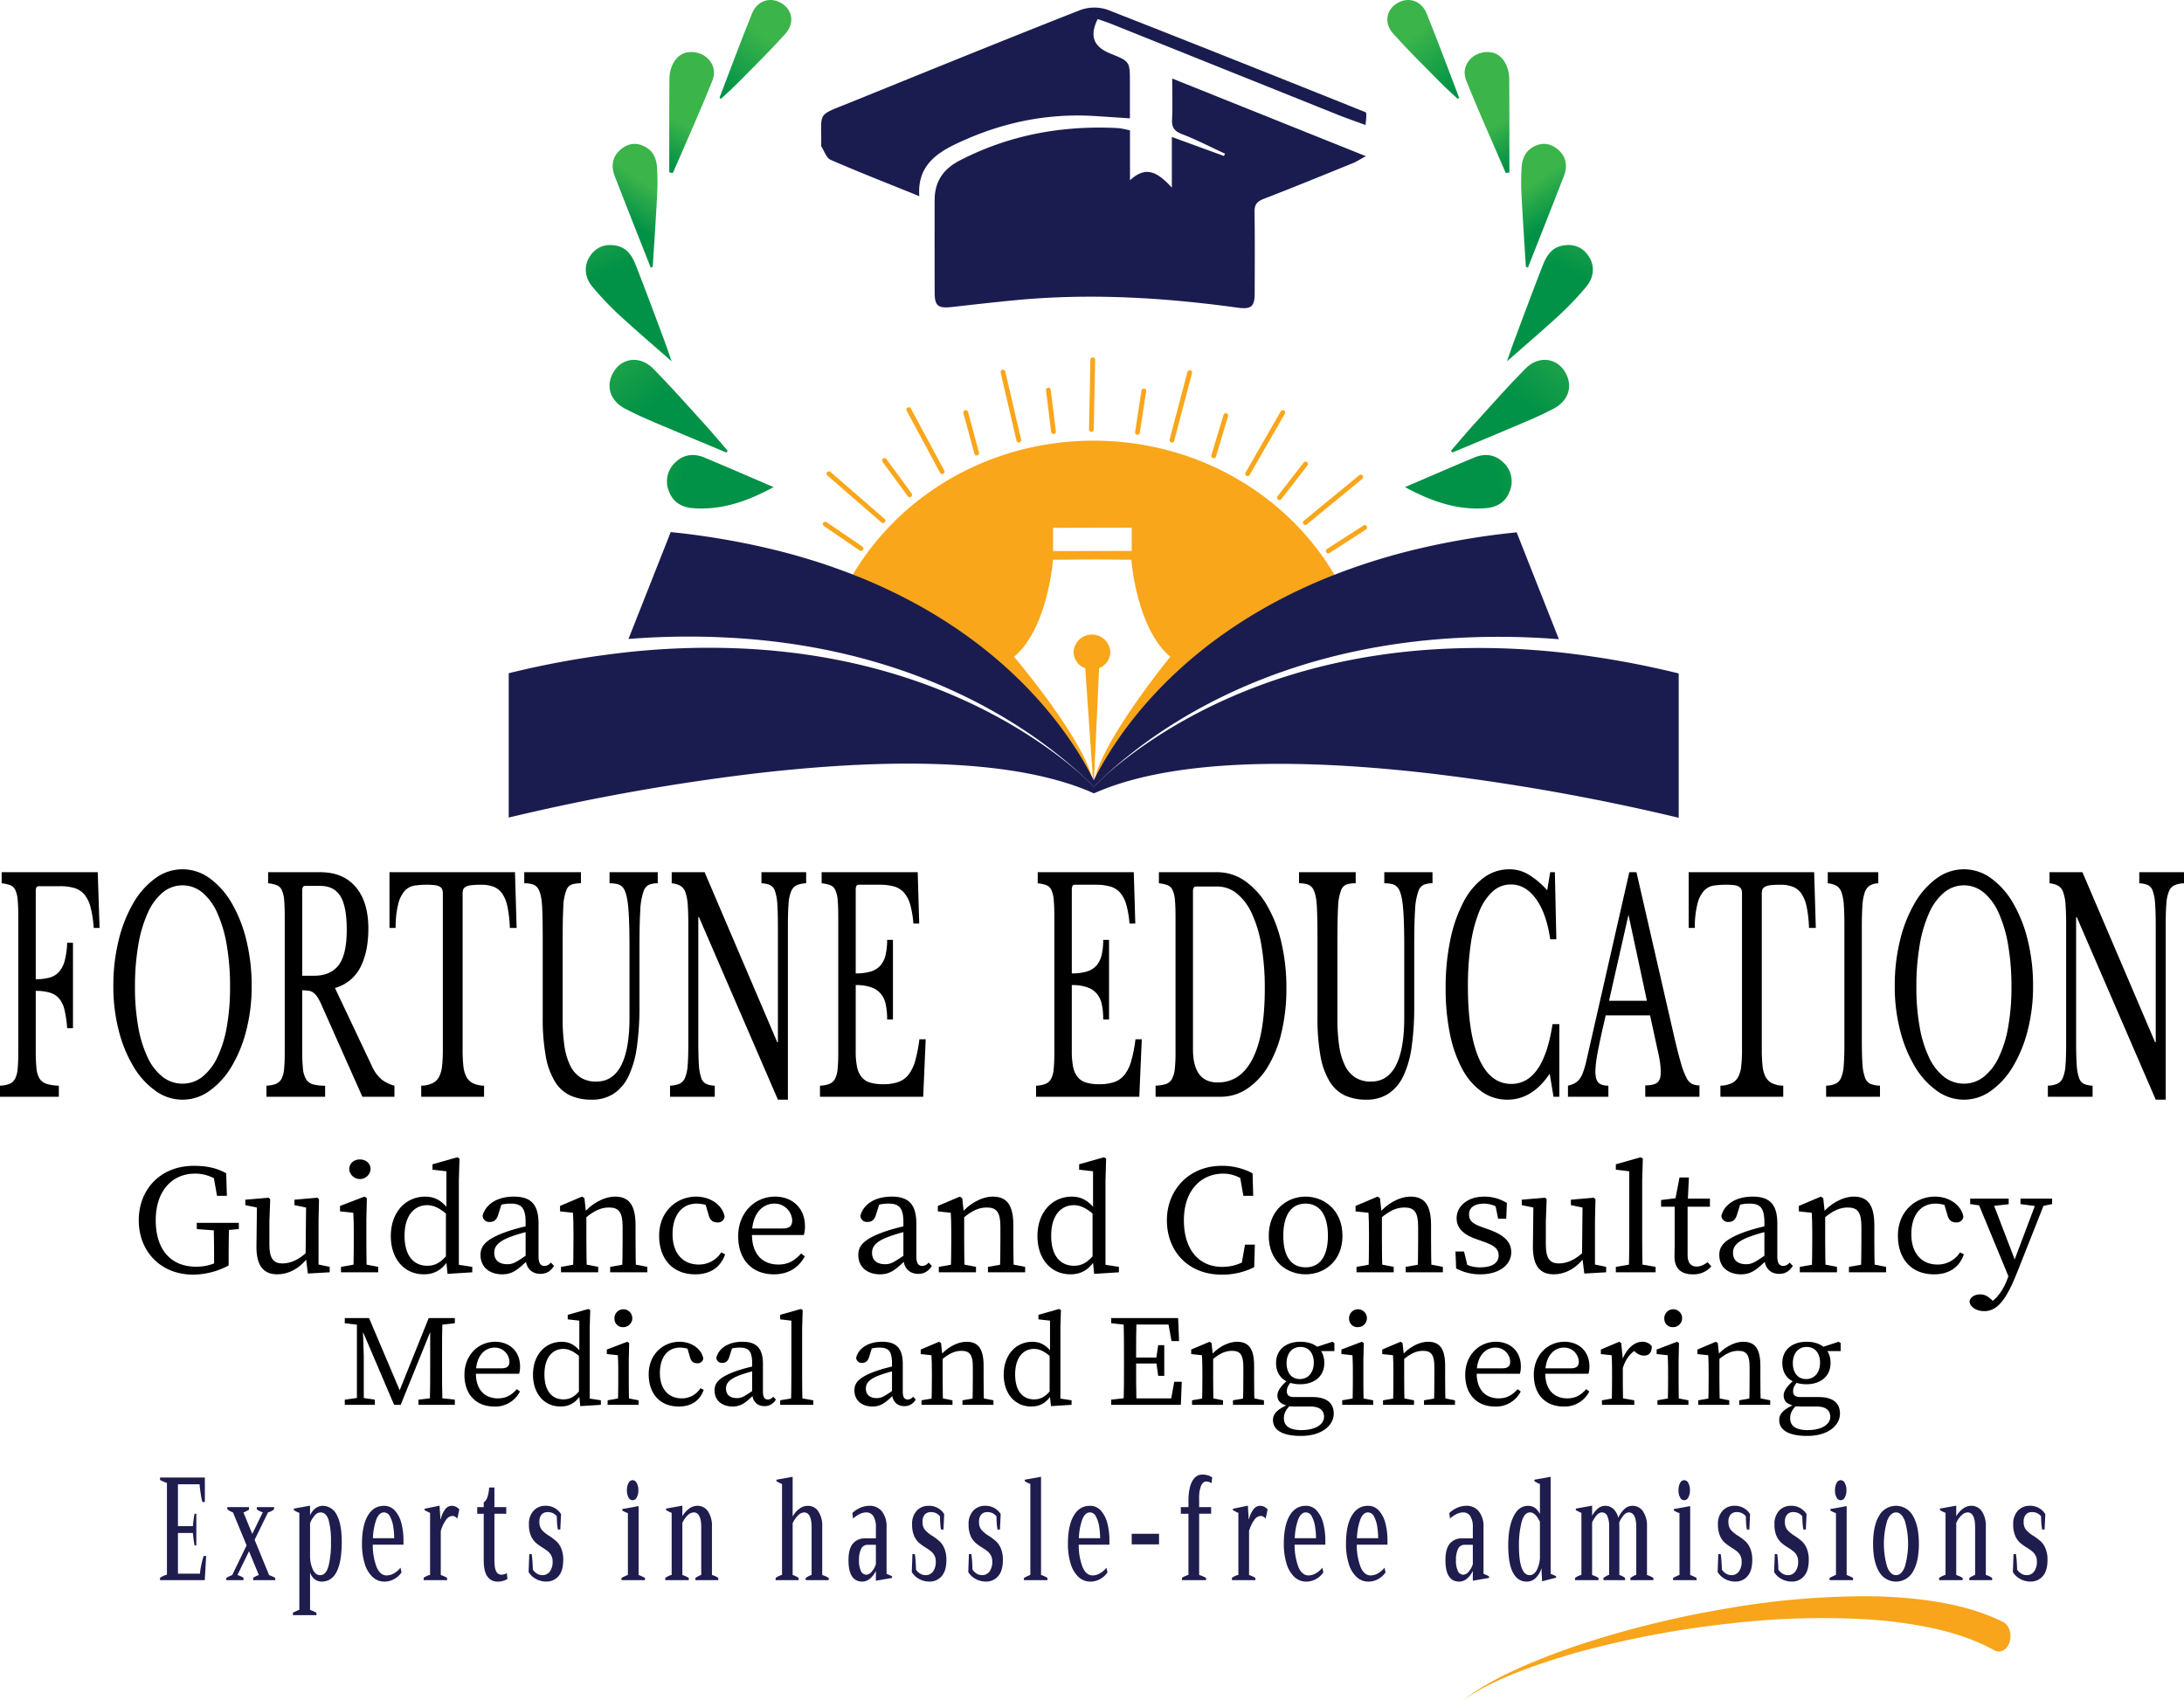 <svg id="Layer_1" data-name="Layer 1" xmlns="http://www.w3.org/2000/svg" xmlns:xlink="http://www.w3.org/1999/xlink" viewBox="0 0 994.207 773.938"><defs><style>.cls-1{fill:#f9a61a;}.cls-2{fill:none;stroke:#f9a61a;stroke-linecap:round;stroke-miterlimit:10;stroke-width:2.164px;}.cls-3{fill:#1a1c4f;}.cls-4{fill:url(#linear-gradient);}.cls-5{fill:url(#linear-gradient-2);}.cls-6{fill:url(#linear-gradient-3);}.cls-7{fill:url(#linear-gradient-4);}.cls-8{fill:url(#linear-gradient-5);}.cls-9{fill:url(#linear-gradient-6);}.cls-10{fill:url(#linear-gradient-7);}.cls-11{fill:url(#linear-gradient-8);}.cls-12{fill:url(#linear-gradient-9);}.cls-13{fill:url(#linear-gradient-10);}.cls-14{fill:url(#linear-gradient-11);}.cls-15{fill:url(#linear-gradient-12);}.cls-16{fill:#1f1c4e;}.cls-17{fill:#f8a51b;}</style><linearGradient id="linear-gradient" x1="439.857" y1="201.999" x2="407.278" y2="160.951" gradientUnits="userSpaceOnUse"><stop offset="0" stop-color="#019147"/><stop offset="1" stop-color="#3bb44a"/></linearGradient><linearGradient id="linear-gradient-2" x1="420.166" y1="141.222" x2="406.767" y2="106.194" xlink:href="#linear-gradient"/><linearGradient id="linear-gradient-3" x1="453.17" y1="235.539" x2="407.261" y2="220.129" xlink:href="#linear-gradient"/><linearGradient id="linear-gradient-4" x1="438.384" y1="88.842" x2="447.993" y2="71.868" xlink:href="#linear-gradient"/><linearGradient id="linear-gradient-5" x1="427.284" y1="118.705" x2="437.941" y2="102.541" xlink:href="#linear-gradient"/><linearGradient id="linear-gradient-6" x1="468.555" y1="57.357" x2="488.219" y2="32.561" xlink:href="#linear-gradient"/><linearGradient id="linear-gradient-7" x1="3524.695" y1="201.999" x2="3492.116" y2="160.951" gradientTransform="matrix(-1, 0, 0, 1, 4360.232, 0)" xlink:href="#linear-gradient"/><linearGradient id="linear-gradient-8" x1="3505.004" y1="141.222" x2="3491.605" y2="106.194" gradientTransform="matrix(-1, 0, 0, 1, 4360.232, 0)" xlink:href="#linear-gradient"/><linearGradient id="linear-gradient-9" x1="3538.008" y1="235.539" x2="3492.099" y2="220.13" gradientTransform="matrix(-1, 0, 0, 1, 4360.232, 0)" xlink:href="#linear-gradient"/><linearGradient id="linear-gradient-10" x1="3523.222" y1="88.842" x2="3532.831" y2="71.868" gradientTransform="matrix(-1, 0, 0, 1, 4360.232, 0)" xlink:href="#linear-gradient"/><linearGradient id="linear-gradient-11" x1="3512.122" y1="118.705" x2="3522.779" y2="102.541" gradientTransform="matrix(-1, 0, 0, 1, 4360.232, 0)" xlink:href="#linear-gradient"/><linearGradient id="linear-gradient-12" x1="3553.393" y1="57.357" x2="3573.057" y2="32.561" gradientTransform="matrix(-1, 0, 0, 1, 4360.232, 0)" xlink:href="#linear-gradient"/></defs><path class="cls-1" d="M750.4,281.281c-21.2-37.468-62.841-62.95-110.743-62.95-47.856,0-89.463,25.43-110.687,62.854a114.911,114.911,0,0,0-8.872,19.707c88.925,23,118.015,72.651,119.505,75.291v.009c.009.008.009.008.009.017a.28.28,0,0,1,.037.078v.009h.017v-.009c.439-.8,28.9-51.954,119.55-75.387h.01A114.9,114.9,0,0,0,750.4,281.281ZM621.213,258.005,657,257.926v10.6l-35.787.07Zm18.492,117.24,2.449-53.379a7.95,7.95,0,0,0,5.1-7.33,8.366,8.366,0,0,0-16.711,0,7.951,7.951,0,0,0,5.29,7.391l3.673,52.918a.032.032,0,0,0-.009-.026c-1.855-17.8-36.061-58.12-36.061-58.12,15.412-12.854,17.733-44.156,17.733-44.156l19.963-.138,15.7.138s2.329,31.3,17.743,44.156c0,0-33.568,41-34.856,58.555Z" transform="translate(-141.815 -17.725)"/><line class="cls-2" x1="391.962" y1="249.708" x2="375.665" y2="238.581"/><path class="cls-2" d="M517.479,256.306" transform="translate(-141.815 -17.725)"/><path class="cls-2" d="M533.777,267.433" transform="translate(-141.815 -17.725)"/><line class="cls-2" x1="401.983" y1="237.031" x2="377.333" y2="215.634"/><line class="cls-2" x1="414.112" y1="225.265" x2="402.639" y2="209.616"/><line class="cls-2" x1="428.9" y1="214.736" x2="413.7" y2="186.485"/><line class="cls-2" x1="444.597" y1="206.261" x2="439.62" y2="187.783"/><line class="cls-2" x1="463.786" y1="200.359" x2="456.569" y2="169.378"/><line class="cls-2" x1="479.592" y1="196.497" x2="477.237" y2="177.554"/><line class="cls-2" x1="496.817" y1="195.522" x2="497.461" y2="163.796"/><line class="cls-2" x1="613.263" y1="265.246" x2="644.344" y2="253.674"/><line class="cls-2" x1="604.646" y1="250.827" x2="621.258" y2="240.129"/><line class="cls-2" x1="594.209" y1="237.893" x2="619.466" y2="217.147"/><line class="cls-2" x1="582.424" y1="226.563" x2="594.343" y2="211.219"/><line class="cls-2" x1="567.945" y1="215.653" x2="583.954" y2="187.808"/><line class="cls-2" x1="552.498" y1="207.519" x2="558.006" y2="189.178"/><line class="cls-2" x1="533.486" y1="200.372" x2="541.594" y2="169.59"/><line class="cls-2" x1="517.797" y1="196.847" x2="520.698" y2="177.973"/><path class="cls-2" d="M517.479,253.967" transform="translate(-141.815 -17.725)"/><path class="cls-2" d="M533.777,265.094" transform="translate(-141.815 -17.725)"/><path class="cls-2" d="M517.479,253.967" transform="translate(-141.815 -17.725)"/><path class="cls-2" d="M533.777,265.094" transform="translate(-141.815 -17.725)"/><line class="cls-2" x1="613.263" y1="262.907" x2="644.344" y2="251.335"/><path class="cls-3" d="M851.463,308.716a345.386,345.386,0,0,0-53.348-.121c-81.341,6.27-130.705,41.549-152.752,61.855a1.786,1.786,0,0,0-.228.217c-.32.3-.63.582-.941.877-.758.721-1.772,1.685-2.595,2.476-.319.3-.621.6-.923.894v.018c-.191.182-.374.364-.557.547-.1.1-.2.2-.274.269a.512.512,0,0,1-.1.1,1.012,1.012,0,0,0-.1-.105c-.274-.278-.557-.564-.859-.851-1.3-1.294-2.75-2.692-4.358-4.177a.637.637,0,0,1-.082-.07c-21.891-20.254-71.355-55.828-153.071-62.142a344.511,344.511,0,0,0-53.366.1l19.232-48.654a349.053,349.053,0,0,1,45.079,7.556,286.669,286.669,0,0,1,36.536,11.256c71.666,27.558,101.369,74.736,110.971,94.2,9.658-19.541,39.4-66.615,110.962-94.121A286.919,286.919,0,0,1,787.206,267.6a345.973,345.973,0,0,1,45.025-7.539Z" transform="translate(-141.815 -17.725)"/><path class="cls-3" d="M906,324.292V390a982.7,982.7,0,0,0-114.025-20.277c-52.88-6.066-112.214-7.5-149.844,8.157-.3.11-1.983.834-2.343,1-.072-.027-2.458-1.066-2.529-1.093-37.63-15.672-96.993-14.224-149.887-8.171A984.061,984.061,0,0,0,373.39,389.9V324.2a409.724,409.724,0,0,1,48.87-8.977,341.821,341.821,0,0,1,58.572-2.214c82.432,4.113,132.682,39.283,153.509,57.633a.394.394,0,0,0,.086.068q2.415,2.234,4.355,4.181c.3.287.59.574.863.847.028.041.071.069.1.11a.393.393,0,0,0,.1-.11c.273-.259.546-.533.833-.806v-.013q2.005-1.989,4.456-4.25a1.7,1.7,0,0,1,.23-.218c21.014-18.392,71.178-53.247,153.207-57.346a341.553,341.553,0,0,1,58.558,2.213A415.618,415.618,0,0,1,906,324.292Z" transform="translate(-141.815 -17.725)"/><path class="cls-3" d="M656.212,77.091V99.809c7.735-7.293,13.186-2.956,19.058,3.3V80.074l23.7,8.657q.251-.526.5-1.052c-6.5-3-12.87-6.315-19.555-8.888-3.564-1.372-4.723-3.1-4.557-6.6.283-5.953.078-11.928.078-18.721L763.6,88.824c-2.909,1.574-4.358,2.543-5.952,3.19-13.5,5.478-26.985,11-40.58,16.257-3.077,1.191-4.207,2.669-4.161,5.835.184,12.491.108,24.986.062,37.479-.02,5.725-1.771,7.027-7.57,6.226-33.72-4.66-67.548-6.689-101.561-3.411-9.543.92-19.068,2.012-28.6,3.074-6.41.715-7.927-.46-7.943-6.591q-.054-20.988-.011-41.977c0-8.2,3.566-14.047,11.42-18.11,22.635-11.71,46.8-16.1,72.306-14.741A39.694,39.694,0,0,1,656.212,77.091Z" transform="translate(-141.815 -17.725)"/><path class="cls-3" d="M560.3,107.024c-14.141-5.724-27.368-10.883-40.354-16.54-1.993-.868-2.893-4.025-4.255-6.149-.157-.245-.035-.655-.032-.988.127-14.931-2.137-12.75,12.887-18.838,34.892-14.142,69.764-28.331,104.805-42.132a18.881,18.881,0,0,1,12.455-.277C683.17,36.7,726.3,53.92,763.52,68.84c.643.258-.1,5.79-.1,5.79s-9.863-3.561-11.8-4.337Q699.912,49.545,648.2,28.8c-2.208-.886-4.48-1.627-6.683-2.421-3.814,7.728-1.931,12.6,5.706,15.7,8.955,3.628,8.953,3.628,8.948,13.216,0,5.31,0,10.62,0,16.305-5.588-.37-10.749-.731-15.912-1.051-22.558-1.4-43.7,3.253-63.82,12.959C566.467,88.319,559.409,94.634,560.3,107.024Z" transform="translate(-141.815 -17.725)"/><path class="cls-4" d="M472.482,223.738c-10.833-4.536-21.689-9.021-32.488-13.629-4.64-1.98-9.267-4.032-13.708-6.379-6.408-3.385-8.6-9.546-5.831-15.443,3.57-7.615,12.409-9.155,18.724-2.755,8.058,8.166,15.628,16.77,23.332,25.247,3.612,3.975,7.048,8.095,10.564,12.149Z" transform="translate(-141.815 -17.725)"/><path class="cls-5" d="M447.563,182.218c-7.545-6.643-16.029-13.886-24.22-21.418a139,139,0,0,1-11.794-12.473c-3.817-4.5-4-10-.965-14.279,2.789-3.935,6.743-5.407,11.581-4.535,5.235.943,7.5,4.883,9.124,9.044,4.371,11.165,8.537,22.4,12.737,33.628C445.44,175.966,446.712,179.8,447.563,182.218Z" transform="translate(-141.815 -17.725)"/><path class="cls-6" d="M493.988,239.471c-12.027,6.508-23.631,10.553-36.662,9.594-5.205-.383-9.1-2.746-10.918-7.5a11.73,11.73,0,0,1,2.92-13.423c3.749-3.618,8.444-4.1,13.225-2.1C472.821,230.318,483.009,234.767,493.988,239.471Z" transform="translate(-141.815 -17.725)"/><path class="cls-7" d="M446.471,96.22q0-6.043,0-12.088c.013-10.139-.033-20.278.068-30.416.062-6.33,3.422-11.283,7.95-12.12,7.758-1.434,14.542,5.4,11.7,12.584-5.643,14.237-12,28.218-18.067,42.3Z" transform="translate(-141.815 -17.725)"/><path class="cls-8" d="M438,139.472c-5.445-13.833-10.928-27.652-16.311-41.507-1.661-4.274-1.345-8.456,2.233-11.787,2.76-2.569,6.187-3.767,10.06-2.331,4.754,1.764,6.616,5.568,6.92,10.013a110.256,110.256,0,0,1,.023,13.172c-.555,10.728-1.3,21.447-1.968,32.17Z" transform="translate(-141.815 -17.725)"/><path class="cls-9" d="M469.325,62.283c4.916-12.82,9.657-25.706,14.829-38.432,2.364-5.819,8.169-7.644,13.135-4.823,5.224,2.968,6.471,9.111,2.049,14.061-6.675,7.473-13.886,14.516-20.936,21.681-2.68,2.723-5.546,5.28-8.327,7.913Z" transform="translate(-141.815 -17.725)"/><path class="cls-10" d="M802.912,223.738c10.833-4.536,21.69-9.021,32.488-13.629,4.64-1.98,9.267-4.032,13.708-6.379,6.409-3.385,8.6-9.546,5.831-15.443-3.57-7.615-12.409-9.155-18.724-2.755-8.058,8.166-15.627,16.77-23.331,25.247-3.613,3.975-7.049,8.095-10.565,12.149Z" transform="translate(-141.815 -17.725)"/><path class="cls-11" d="M827.832,182.218c7.544-6.643,16.028-13.886,24.219-21.418a138.715,138.715,0,0,0,11.794-12.473c3.818-4.5,4-10,.965-14.279-2.789-3.935-6.743-5.407-11.581-4.535-5.235.943-7.5,4.883-9.124,9.044-4.371,11.165-8.537,22.4-12.736,33.628C829.954,175.966,828.682,179.8,827.832,182.218Z" transform="translate(-141.815 -17.725)"/><path class="cls-12" d="M781.406,239.471c12.027,6.508,23.631,10.553,36.662,9.594,5.206-.383,9.1-2.746,10.918-7.5a11.728,11.728,0,0,0-2.92-13.423c-3.749-3.618-8.444-4.1-13.224-2.1C802.574,230.318,792.385,234.767,781.406,239.471Z" transform="translate(-141.815 -17.725)"/><path class="cls-13" d="M828.924,96.22q0-6.043,0-12.088c-.013-10.139.033-20.278-.067-30.416-.063-6.33-3.423-11.283-7.951-12.12-7.757-1.434-14.542,5.4-11.694,12.584,5.642,14.237,12,28.218,18.066,42.3Z" transform="translate(-141.815 -17.725)"/><path class="cls-14" d="M837.391,139.472c5.444-13.833,10.927-27.652,16.311-41.507,1.66-4.274,1.345-8.456-2.233-11.787-2.76-2.569-6.187-3.767-10.061-2.331-4.754,1.764-6.615,5.568-6.919,10.013a110.046,110.046,0,0,0-.023,13.172c.554,10.728,1.3,21.447,1.968,32.17Z" transform="translate(-141.815 -17.725)"/><path class="cls-15" d="M806.069,62.283c-4.916-12.82-9.657-25.706-14.828-38.432-2.365-5.819-8.17-7.644-13.136-4.823-5.223,2.968-6.471,9.111-2.049,14.061,6.676,7.473,13.886,14.516,20.937,21.681,2.679,2.723,5.546,5.28,8.327,7.913Z" transform="translate(-141.815 -17.725)"/><path d="M245.9,593.8a34.717,34.717,0,0,1-16.191,4.175c-14.718,0-24.727-10.543-24.727-24.765s10.082-24.764,25.022-24.764c6.108,0,10.671,1.061,14.792,3.4l.294,10.26h-4.489l-1.84-10.472,4.563,1.415v4.033a18.263,18.263,0,0,0-12.731-5.095c-10.3,0-17.884,7.713-17.884,21.227,0,13.443,6.918,21.156,18.4,21.156,4.195,0,7.285-.92,11.48-2.9l-3.312,3.325v-4.1c0-5.377-.073-10.9-.22-16.274h7.065c-.147,5.307-.221,10.755-.221,16.274Zm-14.5-16.557v-2.83H250.54v2.83l-8.095.708h-1.472Z" transform="translate(-141.815 -17.725)"/><path d="M264.447,584.391c0,6.3,1.914,8.49,5.961,8.49,3.754,0,7.58-1.769,11.26-5.307h1.545v3.609H279.46l2.576-1.062c-4.195,5.448-9.2,7.713-13.983,7.713-5.887,0-9.567-3.4-9.493-12.736l.221-18.679,1.545,1.344-6.844-1.415v-2.477l10.6-.92.736.708-.368,9.9Zm17.515,13.089-1.03-8.278.221-22.783,1.545,1.344-6.844-1.415v-2.477l10.451-.92.736.708-.221,9.9v21.157l-1.767-1.7,6.844,1.416v2.476Z" transform="translate(-141.815 -17.725)"/><path d="M302.64,596.914c.147-3.184.221-10.472.221-14.858V578.73c0-3.891-.074-6.084-.221-8.916l-6.035-.636V566.7l11.113-4.246,1.1.708-.221,9.552v9.34c0,4.386.074,11.674.221,14.858Zm11.333-2.476v2.476H297.047v-2.476l8.095-1.416h1.472ZM300.8,550c0-2.69,2.135-4.458,4.857-4.458s4.858,1.768,4.858,4.458a4.875,4.875,0,0,1-9.715,0Z" transform="translate(-141.815 -17.725)"/><path d="M336.345,593.942c3.753,0,6.329-1.556,9.714-5.731l.663,1.91c-2.8,4.812-6.256,7.713-12,7.713-8.978,0-15.013-7.146-15.013-17.406,0-10.754,6.623-17.972,15.675-17.972,4.2,0,7.8,1.628,11.628,7.147l-.736,1.839c-4.268-3.962-7.212-5.094-10.009-5.094-5.519,0-10.3,4.245-10.3,13.939C325.968,589.7,330.384,593.942,336.345,593.942Zm20.459.5v2.476l-11.26.708-.736-7.218v-20.73l.221-.92V550.923l-6.329-.707v-2.477l11.259-3.183,1.031.565-.294,10.048v41.745l-1.178-3.608Z" transform="translate(-141.815 -17.725)"/><path d="M372.625,578.376a82.762,82.762,0,0,1,11.406-2.972v2.548a68.781,68.781,0,0,0-9.861,2.83c-6.624,2.477-7.359,5.165-7.359,7.217,0,3.75,2.575,5.235,5.96,5.235,2.577,0,4.048-.919,8.685-4.1l1.472-1.062,1.03,1.487-2.134,2.051c-4.416,4.246-6.918,6.227-11.407,6.227-5.373,0-9.862-2.972-9.862-8.845C360.555,585.027,362.763,581.843,372.625,578.376Zm8.463,12.028V574.272c0-6.933-2.061-8.631-6.918-8.631a17.741,17.741,0,0,0-6.624,1.273l2.944-2.193-1.913,6.085c-.662,2.051-1.766,3.183-3.753,3.183a2.963,2.963,0,0,1-3.312-2.83c1.4-5.377,6.844-8.7,14.2-8.7,7.58,0,11.26,3.326,11.26,12.241v15c0,3.184,1.03,4.316,2.723,4.316a3.677,3.677,0,0,0,2.87-1.557l1.472,1.557c-1.766,2.689-3.753,3.609-6.255,3.609C383.737,597.622,381.088,594.791,381.088,590.4Z" transform="translate(-141.815 -17.725)"/><path d="M402.65,596.914c.147-3.184.221-10.472.221-14.858V578.73c0-3.891-.074-6.084-.221-8.916l-5.887-.636V566.7l10.008-4.246,1.1.708.883,8.207v10.685c0,4.386.074,11.674.221,14.858Zm11.481-2.476v2.476H397.2v-2.476l8.1-1.416h1.471Zm17-18.892v6.51c0,4.528.074,11.674.221,14.858h-6.33c.148-3.184.221-10.33.221-14.858v-5.944c0-6.58-1.766-8.7-6.181-8.7-3.68,0-6.7,1.415-10.892,4.882h-1.546v-3.184h3.753l-3.164,1.274c3.459-4.457,9.347-7.925,14.572-7.925C428.113,562.456,431.131,566.206,431.131,575.546Zm-1.987,17.476,7.359,1.416v2.476H419.577v-2.476l8.1-1.416Z" transform="translate(-141.815 -17.725)"/><path d="M447.982,579.579c0,8.915,4.931,13.8,11.849,13.8a11.983,11.983,0,0,0,10.3-5.519l1.766.849c-1.987,5.873-6.7,9.128-13.615,9.128-10.082,0-16.411-6.793-16.411-17.618,0-11.109,8.095-17.76,16.853-17.76,6.549,0,12,3.892,12.952,9.128a3.013,3.013,0,0,1-3.311,2.618c-2.429,0-3.386-1.416-3.9-3.184l-1.84-6.227,3.386,2.618a15.805,15.805,0,0,0-7.065-1.768C452.545,565.641,447.982,570.522,447.982,579.579Z" transform="translate(-141.815 -17.725)"/><path d="M508.253,575.971a13.728,13.728,0,0,1-.515,3.962H480.583v-2.972H498.1c3.532,0,4.341-1.627,4.341-3.608a8.017,8.017,0,0,0-8.168-7.712c-4.71,0-10.156,3.82-10.156,13.938,0,8.986,4.71,13.8,12.069,13.8,4.71,0,7.654-2.052,10.3-5.023l1.693,1.273c-2.65,5.024-7.36,8.208-14.056,8.208-9.862,0-16.265-6.58-16.265-17.335,0-10.825,7.654-18.043,16.78-18.043C502.219,562.456,508.253,567.409,508.253,575.971Z" transform="translate(-141.815 -17.725)"/><path d="M544.605,578.376a82.814,82.814,0,0,1,11.407-2.972v2.548a68.781,68.781,0,0,0-9.861,2.83c-6.624,2.477-7.359,5.165-7.359,7.217,0,3.75,2.575,5.235,5.96,5.235,2.577,0,4.048-.919,8.685-4.1l1.472-1.062,1.03,1.487-2.134,2.051c-4.416,4.246-6.918,6.227-11.408,6.227-5.372,0-9.861-2.972-9.861-8.845C532.536,585.027,534.744,581.843,544.605,578.376Zm8.464,12.028V574.272c0-6.933-2.061-8.631-6.918-8.631a17.734,17.734,0,0,0-6.624,1.273l2.944-2.193-1.913,6.085c-.662,2.051-1.766,3.183-3.753,3.183a2.963,2.963,0,0,1-3.312-2.83c1.4-5.377,6.844-8.7,14.2-8.7,7.58,0,11.26,3.326,11.26,12.241v15c0,3.184,1.03,4.316,2.723,4.316a3.677,3.677,0,0,0,2.87-1.557l1.472,1.557c-1.766,2.689-3.753,3.609-6.255,3.609C555.718,597.622,553.069,594.791,553.069,590.4Z" transform="translate(-141.815 -17.725)"/><path d="M574.631,596.914c.147-3.184.221-10.472.221-14.858V578.73c0-3.891-.074-6.084-.221-8.916l-5.887-.636V566.7l10.008-4.246,1.1.708.883,8.207v10.685c0,4.386.074,11.674.221,14.858Zm11.481-2.476v2.476H569.185v-2.476l8.1-1.416h1.471Zm17-18.892v6.51c0,4.528.074,11.674.221,14.858H597c.148-3.184.221-10.33.221-14.858v-5.944c0-6.58-1.766-8.7-6.182-8.7-3.679,0-6.7,1.415-10.891,4.882h-1.546v-3.184h3.753l-3.164,1.274c3.459-4.457,9.346-7.925,14.572-7.925C600.094,562.456,603.112,566.206,603.112,575.546Zm-1.987,17.476,7.359,1.416v2.476H591.558v-2.476l8.1-1.416Z" transform="translate(-141.815 -17.725)"/><path d="M630.707,593.942c3.753,0,6.329-1.556,9.714-5.731l.663,1.91c-2.8,4.812-6.255,7.713-12,7.713-8.978,0-15.013-7.146-15.013-17.406,0-10.754,6.624-17.972,15.675-17.972,4.2,0,7.8,1.628,11.629,7.147l-.736,1.839c-4.269-3.962-7.213-5.094-10.009-5.094-5.52,0-10.3,4.245-10.3,13.939C620.331,589.7,624.746,593.942,630.707,593.942Zm20.459.5v2.476l-11.26.708-.736-7.218v-20.73l.221-.92V550.923l-6.329-.707v-2.477l11.26-3.183,1.031.565-.294,10.048v41.745l-1.178-3.608Z" transform="translate(-141.815 -17.725)"/><path d="M711.289,589.909V593.8l-4.562.99,1.839-10.472h4.49l-.3,10.26a31.975,31.975,0,0,1-14.865,3.4c-14.867,0-24.875-10.33-24.875-24.765,0-14.15,10.45-24.764,24.8-24.764a29.346,29.346,0,0,1,14.2,3.4l.294,10.26H707.83l-1.84-10.472,4.564.99v4.317c-4.2-3.75-8.317-4.954-11.849-4.954-9.935,0-17.957,7.43-17.957,21.227s7.212,21.227,17.441,21.227A20.9,20.9,0,0,0,711.289,589.909Z" transform="translate(-141.815 -17.725)"/><path d="M719.383,580.287c0-11.746,8.315-17.831,16.778-17.831,8.317,0,16.779,6.085,16.779,17.831s-8.462,17.547-16.779,17.547C727.7,597.834,719.383,592.032,719.383,580.287Zm26.934,0c0-9.481-3.753-14.646-10.156-14.646-6.55,0-10.155,5.165-10.155,14.646s3.605,14.363,10.155,14.363C742.564,594.65,746.317,589.768,746.317,580.287Z" transform="translate(-141.815 -17.725)"/><path d="M764.787,596.914c.148-3.184.221-10.472.221-14.858V578.73c0-3.891-.073-6.084-.221-8.916l-5.887-.636V566.7l10.008-4.246,1.105.708.883,8.207v10.685c0,4.386.074,11.674.22,14.858Zm11.481-2.476v2.476H759.342v-2.476l8.1-1.416h1.471Zm17-18.892v6.51c0,4.528.074,11.674.22,14.858H787.16c.147-3.184.221-10.33.221-14.858v-5.944c0-6.58-1.767-8.7-6.183-8.7-3.678,0-6.7,1.415-10.891,4.882h-1.545v-3.184h3.753l-3.164,1.274c3.458-4.457,9.345-7.925,14.571-7.925C790.251,562.456,793.268,566.206,793.268,575.546Zm-1.987,17.476,7.36,1.416v2.476H781.714v-2.476l8.1-1.416Z" transform="translate(-141.815 -17.725)"/><path d="M804.674,595.146l-.295-7.713h3.9l1.988,8.349-3.607-1.628v-2.4a14.36,14.36,0,0,0,9.053,2.9c5.666,0,8.315-2.194,8.315-5.448,0-3.043-2.208-4.6-6.843-6.226l-3.386-1.2c-5.372-1.91-8.9-4.669-8.9-9.481,0-5.094,4.489-9.835,12.658-9.835a19.305,19.305,0,0,1,10.229,2.9l-.3,7.147h-3.679l-1.472-7.147,2.649,1.132v1.84a12.335,12.335,0,0,0-7.506-2.688c-4.563,0-6.918,1.91-6.918,4.881,0,3.184,1.839,4.387,6.844,6.156l2.208.778c7.36,2.618,10.156,5.943,10.156,10.331,0,5.235-4.784,10.047-14.2,10.047A23.14,23.14,0,0,1,804.674,595.146Z" transform="translate(-141.815 -17.725)"/><path d="M845.517,584.391c0,6.3,1.913,8.49,5.961,8.49,3.752,0,7.58-1.769,11.259-5.307h1.545v3.609h-3.753l2.575-1.062c-4.194,5.448-9.2,7.713-13.982,7.713-5.888,0-9.567-3.4-9.493-12.736l.221-18.679,1.545,1.344-6.844-1.415v-2.477l10.6-.92.736.708-.367,9.9Zm17.514,13.089L862,589.2l.221-22.783,1.546,1.344-6.845-1.415v-2.477l10.45-.92.736.708-.22,9.9v21.157l-1.767-1.7,6.845,1.416v2.476Z" transform="translate(-141.815 -17.725)"/><path d="M888.64,544.556l1.03.565-.294,10.048v26.887q0,7.429.221,14.858h-6.329q.219-7.429.22-14.858V550.923l-6.108-.707v-2.477Zm6.843,49.882v2.476h-18.1v-2.476l8.316-1.416h1.472Z" transform="translate(-141.815 -17.725)"/><path d="M914.175,594.3c1.619,0,3.091-.637,5-1.981l1.692,1.911a10.708,10.708,0,0,1-8.537,3.608c-5.077,0-8.242-2.547-8.242-7.995,0-1.7.073-3.185.073-5.943v-16.84h-6.182v-3.043l9.126-1.132-2.944,2.335,2.208-11.462h4.269l-.589,12.382v22.925C910.054,592.739,911.673,594.3,914.175,594.3Zm6.035-30.92v3.68h-13.1v-3.68Z" transform="translate(-141.815 -17.725)"/><path d="M936.546,578.376a82.814,82.814,0,0,1,11.407-2.972v2.548a68.781,68.781,0,0,0-9.861,2.83c-6.623,2.477-7.36,5.165-7.36,7.217,0,3.75,2.577,5.235,5.961,5.235,2.577,0,4.048-.919,8.685-4.1l1.472-1.062,1.03,1.487-2.135,2.051c-4.415,4.246-6.917,6.227-11.406,6.227-5.373,0-9.861-2.972-9.861-8.845C924.478,585.027,926.685,581.843,936.546,578.376ZM945.01,590.4V574.272c0-6.933-2.061-8.631-6.918-8.631a17.726,17.726,0,0,0-6.623,1.273l2.943-2.193-1.913,6.085c-.663,2.051-1.767,3.183-3.754,3.183a2.963,2.963,0,0,1-3.311-2.83c1.4-5.377,6.844-8.7,14.2-8.7,7.58,0,11.259,3.326,11.259,12.241v15c0,3.184,1.031,4.316,2.723,4.316a3.677,3.677,0,0,0,2.87-1.557l1.472,1.557c-1.767,2.689-3.753,3.609-6.255,3.609C947.659,597.622,945.01,594.791,945.01,590.4Z" transform="translate(-141.815 -17.725)"/><path d="M966.572,596.914c.148-3.184.221-10.472.221-14.858V578.73c0-3.891-.073-6.084-.221-8.916l-5.886-.636V566.7l10.007-4.246,1.105.708.883,8.207v10.685c0,4.386.074,11.674.22,14.858Zm11.481-2.476v2.476H961.127v-2.476l8.1-1.416h1.471Zm17-18.892v6.51c0,4.528.074,11.674.22,14.858h-6.328c.147-3.184.221-10.33.221-14.858v-5.944c0-6.58-1.767-8.7-6.183-8.7-3.678,0-6.7,1.415-10.891,4.882h-1.545v-3.184H974.3l-3.164,1.274c3.458-4.457,9.345-7.925,14.571-7.925C992.036,562.456,995.053,566.206,995.053,575.546Zm-1.987,17.476,7.36,1.416v2.476H983.5v-2.476l8.1-1.416Z" transform="translate(-141.815 -17.725)"/><path d="M1011.9,579.579c0,8.915,4.931,13.8,11.849,13.8a11.983,11.983,0,0,0,10.3-5.519l1.766.849c-1.987,5.873-6.7,9.128-13.614,9.128-10.083,0-16.412-6.793-16.412-17.618,0-11.109,8.1-17.76,16.853-17.76,6.55,0,12,3.892,12.953,9.128a3.014,3.014,0,0,1-3.312,2.618c-2.429,0-3.386-1.416-3.9-3.184l-1.84-6.227,3.385,2.618a15.8,15.8,0,0,0-7.065-1.768C1016.467,565.641,1011.9,570.522,1011.9,579.579Z" transform="translate(-141.815 -17.725)"/><path d="M1038.4,609.933c.516-1.981,2.65-2.972,4.858-2.972,1.913,0,3.385.708,5.372,2.618l2.281,2.193-2.87,1.557-1.987-1.557c4.93-2.334,7.875-7.216,9.715-12.169l2.281-6.156,11.333-30.071h3.975l-13.1,33.113c-5,12.737-9.126,18.114-15.16,18.114C1041.487,614.6,1038.4,612.692,1038.4,609.933Zm7.507-43.019-7.213-1.061v-2.477h17.516v2.548l-8.831.99Zm10.965,33.68-15.381-37.218h6.845l11.554,30.142Zm12.511-33.68-7.8-1.061v-2.477H1076v2.477l-5.152,1.061Z" transform="translate(-141.815 -17.725)"/><path d="M298.771,617.744h8.095v3.242h-.736l-7.359-.883Zm0,37.145L305.21,654h1.227l6.009.885v2.358H298.771Zm5.519-37.145h2.576l.551,17.57v21.933H304.29Zm.062,0h5.458l15.024,35.376h-2.085l14.228-35.376h3.25l-16.006,39.5h-3Zm27.964,37.145,7.359-.885H340.9l7.973.885v2.358H332.316Zm5.335-15.919V617.744h5.58c-.184,5.955-.184,12.087-.184,18.277v2.949c0,6.072,0,12.2.184,18.277h-5.764C337.651,651.292,337.651,645.16,337.651,638.97Zm2.637-21.226h8.586V620.1l-7.973.883h-.613Z" transform="translate(-141.815 -17.725)"/><path d="M378.556,639.795a11.433,11.433,0,0,1-.43,3.3H355.5V640.62h14.6c2.944,0,3.618-1.355,3.618-3.007a6.681,6.681,0,0,0-6.807-6.426c-3.925,0-8.463,3.184-8.463,11.615,0,7.488,3.925,11.5,10.058,11.5,3.924,0,6.377-1.71,8.585-4.186l1.411,1.061a12.516,12.516,0,0,1-11.713,6.84c-8.218,0-13.553-5.484-13.553-14.446,0-9.02,6.377-15.035,13.982-15.035C373.527,628.533,378.556,632.661,378.556,639.795Z" transform="translate(-141.815 -17.725)"/><path d="M398.3,654.771c3.128,0,5.274-1.3,8.095-4.776l.552,1.592c-2.33,4.009-5.213,6.427-10,6.427-7.482,0-12.511-5.955-12.511-14.5,0-8.962,5.52-14.977,13.063-14.977,3.5,0,6.5,1.357,9.689,5.955l-.613,1.533c-3.557-3.3-6.01-4.245-8.34-4.245-4.6,0-8.586,3.538-8.586,11.616C389.655,651.233,393.334,654.771,398.3,654.771Zm17.049.413v2.063l-9.383.59-.614-6.015V634.548l.185-.767V618.923l-5.274-.589V616.27l9.382-2.653.859.471-.246,8.373v34.786l-.981-3.007Z" transform="translate(-141.815 -17.725)"/><path d="M423.077,657.247c.123-2.653.184-8.726.184-12.382V642.1c0-3.243-.061-5.072-.184-7.43l-5.029-.53v-2.064l9.261-3.538.92.59-.185,7.96v7.782c0,3.656.062,9.729.185,12.382Zm9.444-2.063v2.063h-14.1v-2.063l6.745-1.18h1.227Zm-10.977-37.028a4.062,4.062,0,1,1,4.047,3.715A3.754,3.754,0,0,1,421.544,618.156Z" transform="translate(-141.815 -17.725)"/><path d="M442.211,642.8c0,7.428,4.109,11.5,9.873,11.5a9.988,9.988,0,0,0,8.586-4.6l1.472.708c-1.656,4.894-5.581,7.606-11.346,7.606-8.4,0-13.675-5.66-13.675-14.682,0-9.256,6.746-14.8,14.043-14.8,5.458,0,10,3.243,10.794,7.607a2.512,2.512,0,0,1-2.76,2.181c-2.024,0-2.821-1.179-3.25-2.653l-1.533-5.189,2.82,2.182a13.165,13.165,0,0,0-5.887-1.474C446.013,631.187,442.211,635.255,442.211,642.8Z" transform="translate(-141.815 -17.725)"/><path d="M477.166,641.8a69.023,69.023,0,0,1,9.5-2.477v2.122a57.349,57.349,0,0,0-8.217,2.36c-5.519,2.063-6.133,4.3-6.133,6.013,0,3.125,2.147,4.364,4.968,4.364,2.146,0,3.373-.767,7.236-3.42l1.226-.885.859,1.238-1.778,1.71c-3.68,3.537-5.765,5.189-9.506,5.189-4.476,0-8.218-2.477-8.218-7.37C467.108,647.342,468.948,644.688,477.166,641.8Zm7.052,10.022V638.38c0-5.778-1.717-7.193-5.764-7.193a14.757,14.757,0,0,0-5.519,1.061l2.452-1.828-1.594,5.071c-.552,1.71-1.472,2.654-3.127,2.654a2.47,2.47,0,0,1-2.76-2.36c1.165-4.48,5.7-7.252,11.836-7.252,6.316,0,9.382,2.772,9.382,10.2v12.5c0,2.654.859,3.6,2.269,3.6a3.065,3.065,0,0,0,2.392-1.3l1.226,1.3a5.768,5.768,0,0,1-5.212,3.007C486.426,657.837,484.218,655.479,484.218,651.822Z" transform="translate(-141.815 -17.725)"/><path d="M506.357,613.617l.858.471-.245,8.373v22.4q0,6.19.184,12.382H501.88q.184-6.19.184-12.382V618.923l-5.09-.589V616.27Zm5.7,41.567v2.063H496.974v-2.063L503.9,654h1.226Z" transform="translate(-141.815 -17.725)"/><path d="M540.821,641.8a69,69,0,0,1,9.506-2.477v2.122a57.366,57.366,0,0,0-8.218,2.36c-5.519,2.063-6.132,4.3-6.132,6.013,0,3.125,2.146,4.364,4.967,4.364,2.146,0,3.373-.767,7.236-3.42l1.227-.885.858,1.238-1.778,1.71c-3.68,3.537-5.765,5.189-9.506,5.189-4.476,0-8.217-2.477-8.217-7.37C530.764,647.342,532.6,644.688,540.821,641.8Zm7.053,10.022V638.38c0-5.778-1.718-7.193-5.765-7.193a14.757,14.757,0,0,0-5.519,1.061l2.452-1.828-1.594,5.071c-.552,1.71-1.471,2.654-3.127,2.654a2.471,2.471,0,0,1-2.76-2.36c1.165-4.48,5.7-7.252,11.836-7.252,6.316,0,9.382,2.772,9.382,10.2v12.5c0,2.654.859,3.6,2.269,3.6a3.063,3.063,0,0,0,2.392-1.3l1.227,1.3a5.77,5.77,0,0,1-5.213,3.007C550.081,657.837,547.874,655.479,547.874,651.822Z" transform="translate(-141.815 -17.725)"/><path d="M565.842,657.247c.123-2.653.184-8.726.184-12.382V642.1c0-3.243-.061-5.072-.184-7.43l-4.9-.53v-2.064l8.34-3.538.919.59.737,6.84v8.9c0,3.656.061,9.729.183,12.382Zm9.567-2.063v2.063H561.3v-2.063L568.05,654h1.227Zm14.166-15.743v5.424c0,3.774.062,9.729.184,12.382h-5.274c.123-2.653.184-8.608.184-12.382v-4.952c0-5.483-1.472-7.252-5.151-7.252-3.066,0-5.58,1.179-9.076,4.068h-1.288v-2.653h3.128l-2.637,1.061c2.882-3.714,7.788-6.6,12.142-6.6C587.061,628.533,589.575,631.658,589.575,639.441ZM587.919,654l6.133,1.18v2.063H579.947v-2.063l6.746-1.18Z" transform="translate(-141.815 -17.725)"/><path d="M612.572,654.771c3.128,0,5.275-1.3,8.1-4.776l.552,1.592c-2.33,4.009-5.212,6.427-10,6.427-7.481,0-12.51-5.955-12.51-14.5,0-8.962,5.519-14.977,13.062-14.977,3.5,0,6.5,1.357,9.69,5.955l-.613,1.533c-3.558-3.3-6.011-4.245-8.341-4.245-4.6,0-8.585,3.538-8.585,11.616C603.926,651.233,607.605,654.771,612.572,654.771Zm17.049.413v2.063l-9.383.59-.613-6.015V634.548l.184-.767V618.923l-5.274-.589V616.27l9.382-2.653.859.471-.245,8.373v34.786l-.981-3.007Z" transform="translate(-141.815 -17.725)"/><path d="M647.65,620.1v-2.359h8.585v3.242h-.613Zm8.585,33.9v3.243H647.65v-2.358l7.972-.885Zm-2.758-17.983c0-6.073,0-12.2-.185-18.277h5.888C659,623.7,659,629.831,659,636.021v2.241c0,6.78,0,12.912.185,18.985h-5.888c.185-5.955.185-12.087.185-18.277Zm19.746-18.277,2.759,2.947H656.235v-2.947h21.894l.429,10.494h-3.434ZM670.1,638.438H656.235v-2.711H670.1Zm9.688,8.314-.429,10.5h-23.12V654.3h20.974l-2.76,2.948,1.9-10.5Zm-11.651-10.436.92-6.25h2.759V644.04h-2.759l-.92-6.545Z" transform="translate(-141.815 -17.725)"/><path d="M688.983,657.247c.122-2.653.184-8.726.184-12.382V642.1c0-3.243-.062-5.072-.184-7.43l-4.906-.53v-2.064l8.34-3.538.92.59.736,6.84v8.9c0,3.656.062,9.729.184,12.382Zm9.567-2.063v2.063h-14.1v-2.063L691.19,654h1.227Zm14.166-15.743v5.424c0,3.774.061,9.729.183,12.382h-5.273c.122-2.653.184-8.608.184-12.382v-4.952c0-5.483-1.472-7.252-5.152-7.252-3.066,0-5.58,1.179-9.076,4.068H692.3v-2.653h3.127l-2.637,1.061c2.883-3.714,7.788-6.6,12.143-6.6C710.2,628.533,712.716,631.658,712.716,639.441ZM711.061,654l6.131,1.18v2.063h-14.1v-2.063l6.746-1.18Z" transform="translate(-141.815 -17.725)"/><path d="M744.543,662.672c0-2.653-1.717-4.658-6.193-4.658h-7.237a25.176,25.176,0,0,1-3.066-.177v-.177c-3.127-.648-4.722-2.181-4.722-4.658,0-2.064,1.41-4.3,5.58-7.783l1.35.885c-1.84,1.886-2.637,3.183-2.637,4.953,0,1.591.674,2.652,3.557,2.652h8.1c6.561,0,9.689,2.771,9.689,7.547,0,5.071-5.028,10.141-14.964,10.141-8.83,0-12.694-2.948-12.694-7.193,0-2.889,1.9-5.07,8.095-7.6l.307.353c-2.453,2.3-3.434,4.069-3.434,6.368,0,3.891,3.127,5.424,7.911,5.424C740.925,668.744,744.543,666.032,744.543,662.672ZM733.75,628.533c6.256,0,10.916,3.185,10.916,9.67,0,6.25-4.783,9.669-10.978,9.669-6.316,0-10.976-3.184-10.976-9.669C722.712,631.953,727.5,628.533,733.75,628.533Zm-6.255,9.729c0,4.3,2.208,7.252,6.01,7.252,3.986,0,6.378-3.125,6.378-7.488,0-4.186-2.208-7.134-6.071-7.134C729.887,630.892,727.5,633.958,727.5,638.262Zm20.851-9.729.92.59v3.655h-9.015v-1.591Z" transform="translate(-141.815 -17.725)"/><path d="M757.482,657.247c.123-2.653.185-8.726.185-12.382V642.1c0-3.243-.062-5.072-.185-7.43l-5.028-.53v-2.064l9.26-3.538.92.59-.184,7.96v7.782c0,3.656.062,9.729.184,12.382Zm9.445-2.063v2.063H752.822v-2.063l6.746-1.18h1.226ZM755.95,618.156A4.062,4.062,0,1,1,760,621.871,3.755,3.755,0,0,1,755.95,618.156Z" transform="translate(-141.815 -17.725)"/><path d="M775.942,657.247c.122-2.653.184-8.726.184-12.382V642.1c0-3.243-.062-5.072-.184-7.43l-4.906-.53v-2.064l8.34-3.538.92.59.736,6.84v8.9c0,3.656.062,9.729.184,12.382Zm9.567-2.063v2.063H771.4v-2.063l6.745-1.18h1.227Zm14.166-15.743v5.424c0,3.774.061,9.729.183,12.382h-5.273c.122-2.653.184-8.608.184-12.382v-4.952c0-5.483-1.472-7.252-5.152-7.252-3.066,0-5.58,1.179-9.076,4.068h-1.287v-2.653h3.127l-2.637,1.061c2.883-3.714,7.788-6.6,12.143-6.6C797.16,628.533,799.675,631.658,799.675,639.441ZM798.02,654l6.131,1.18v2.063h-14.1v-2.063l6.746-1.18Z" transform="translate(-141.815 -17.725)"/><path d="M834.141,639.795a11.468,11.468,0,0,1-.43,3.3H811.082V640.62h14.6c2.943,0,3.618-1.355,3.618-3.007a6.681,6.681,0,0,0-6.808-6.426c-3.925,0-8.463,3.184-8.463,11.615,0,7.488,3.925,11.5,10.058,11.5,3.925,0,6.378-1.71,8.586-4.186l1.41,1.061a12.516,12.516,0,0,1-11.713,6.84c-8.218,0-13.553-5.484-13.553-14.446,0-9.02,6.378-15.035,13.982-15.035C829.111,628.533,834.141,632.661,834.141,639.795Z" transform="translate(-141.815 -17.725)"/><path d="M865.354,639.795a11.473,11.473,0,0,1-.429,3.3H842.3V640.62h14.6c2.943,0,3.618-1.355,3.618-3.007a6.682,6.682,0,0,0-6.808-6.426c-3.925,0-8.463,3.184-8.463,11.615,0,7.488,3.925,11.5,10.058,11.5,3.925,0,6.378-1.71,8.586-4.186l1.41,1.061a12.516,12.516,0,0,1-11.713,6.84c-8.218,0-13.553-5.484-13.553-14.446,0-9.02,6.378-15.035,13.982-15.035C860.325,628.533,865.354,632.661,865.354,639.795Z" transform="translate(-141.815 -17.725)"/><path d="M875.656,644.865V642.1c0-3.243-.061-5.072-.183-7.43l-4.907-.53v-2.064l8.34-3.538.92.59.736,7.37v8.372c0,3.656.062,9.729.184,12.382h-5.273C875.6,654.594,875.656,648.521,875.656,644.865Zm-4.6,10.319L877.8,654h1.226l6.746,1.18v2.063H871.057Zm7.052-18.278h3.5l-1.533.412c1.963-5.483,5.7-8.785,9.323-8.785a5.339,5.339,0,0,1,4.353,2c0,2.772-1.1,4.3-3.557,4.3a5.712,5.712,0,0,1-3.679-1.414l-1.656-1.357,3-.59c-3.8,1.887-6.009,4.835-7.421,9.375h-2.33Z" transform="translate(-141.815 -17.725)"/><path d="M900.983,657.247c.123-2.653.185-8.726.185-12.382V642.1c0-3.243-.062-5.072-.185-7.43l-5.028-.53v-2.064l9.26-3.538.92.59-.184,7.96v7.782c0,3.656.062,9.729.184,12.382Zm9.445-2.063v2.063H896.323v-2.063l6.746-1.18H904.3Zm-10.977-37.028a4.062,4.062,0,1,1,4.047,3.715A3.754,3.754,0,0,1,899.451,618.156Z" transform="translate(-141.815 -17.725)"/><path d="M919.443,657.247c.122-2.653.184-8.726.184-12.382V642.1c0-3.243-.062-5.072-.184-7.43l-4.906-.53v-2.064l8.34-3.538.92.59.736,6.84v8.9c0,3.656.062,9.729.184,12.382Zm9.567-2.063v2.063H914.905v-2.063L921.65,654h1.227Zm14.166-15.743v5.424c0,3.774.061,9.729.183,12.382h-5.273c.122-2.653.184-8.608.184-12.382v-4.952c0-5.483-1.472-7.252-5.152-7.252-3.065,0-5.58,1.179-9.076,4.068h-1.287v-2.653h3.127l-2.637,1.061c2.882-3.714,7.788-6.6,12.143-6.6C940.661,628.533,943.176,631.658,943.176,639.441ZM941.521,654l6.131,1.18v2.063h-14.1v-2.063l6.746-1.18Z" transform="translate(-141.815 -17.725)"/><path d="M975,662.672c0-2.653-1.718-4.658-6.194-4.658h-7.237a25.176,25.176,0,0,1-3.066-.177v-.177c-3.128-.648-4.722-2.181-4.722-4.658,0-2.064,1.41-4.3,5.58-7.783l1.35.885c-1.84,1.886-2.637,3.183-2.637,4.953,0,1.591.674,2.652,3.557,2.652h8.094c6.562,0,9.69,2.771,9.69,7.547,0,5.071-5.028,10.141-14.964,10.141-8.83,0-12.694-2.948-12.694-7.193,0-2.889,1.9-5.07,8.1-7.6l.307.353c-2.453,2.3-3.434,4.069-3.434,6.368,0,3.891,3.127,5.424,7.911,5.424C971.385,668.744,975,666.032,975,662.672ZM964.21,628.533c6.256,0,10.916,3.185,10.916,9.67,0,6.25-4.783,9.669-10.978,9.669-6.316,0-10.976-3.184-10.976-9.669C953.172,631.953,957.955,628.533,964.21,628.533Zm-6.255,9.729c0,4.3,2.208,7.252,6.01,7.252,3.986,0,6.378-3.125,6.378-7.488,0-4.186-2.208-7.134-6.072-7.134C960.347,630.892,957.955,633.958,957.955,638.262Zm20.851-9.729.92.59v3.655h-9.015v-1.591Z" transform="translate(-141.815 -17.725)"/><path class="cls-16" d="M235.661,726.038l-.627,11.012H214.67v-1.068a9.813,9.813,0,0,1,3.136-1.4V692.8a14.178,14.178,0,0,1-3.136-1.4v-1.067h20.4v11.144h-1.106a25.045,25.045,0,0,1-.794-3.835q-.424-2.77-.5-4.239h-9.85V712.49h6.825q.073-1.132.277-2.8t.461-2.87h.812v14.416h-.812q-.258-1.267-.461-2.9t-.277-2.769h-6.825v18.554h10.035a26.488,26.488,0,0,1,.664-4.272,28.687,28.687,0,0,1,1.033-3.8Z" transform="translate(-141.815 -17.725)"/><path class="cls-16" d="M267.093,736.05v1H257.059v-1.068a13.372,13.372,0,0,1,2.582-1.268L255.177,723.9,249.9,734.714a11.243,11.243,0,0,1,2.767,1.268v1.068H244.81v-.935a10.193,10.193,0,0,1,2.693-1.333l6.567-13.549-6.2-15.015a8,8,0,0,1-2.582-1.469v-.935h9.887v1.136a10.773,10.773,0,0,1-2.545,1.268l4.021,9.809,4.8-9.876a7.732,7.732,0,0,1-2.73-1.334v-1h7.858v1a7.12,7.12,0,0,1-2.767,1.4L257.723,718.7l6.6,16.086A11.292,11.292,0,0,1,267.093,736.05Z" transform="translate(-141.815 -17.725)"/><path class="cls-16" d="M275.172,751.867q1.291-.669,2.915-1.336V706.419a13.311,13.311,0,0,1-2.508-1.2v-.735l7.378-1.333v4.4a7.987,7.987,0,0,1,2.748-3.4,5.556,5.556,0,0,1,2.859-.933,7.142,7.142,0,0,1,6.53,4.1q2.288,4.106,2.288,12.312,0,18.086-9.186,18.086a5.219,5.219,0,0,1-3.026-1,6.279,6.279,0,0,1-2.213-3.2V750.6a14.5,14.5,0,0,1,2.914,1.333V753h-10.7Zm16.159-21.124a40.912,40.912,0,0,0,1.144-10.778,36.4,36.4,0,0,0-1.089-10.343q-1.088-3.406-3.707-3.4a3.553,3.553,0,0,0-2.619,1.4,11.742,11.742,0,0,0-2.1,3.537v14.549a15.086,15.086,0,0,0,1.236,6.44q1.235,2.639,3.375,2.637Q290.189,734.782,291.331,730.743Z" transform="translate(-141.815 -17.725)"/><path class="cls-16" d="M325.493,720.9H311.511a28.011,28.011,0,0,0,1.679,10.011q1.6,4.005,4.7,4a6.762,6.762,0,0,0,3.228-.935,9.556,9.556,0,0,0,3.007-2.6l.48,2.135a9.458,9.458,0,0,1-3.265,3,8.9,8.9,0,0,1-4.519,1.2,7.729,7.729,0,0,1-5.442-2.136,13.641,13.641,0,0,1-3.542-6.038A30.018,30.018,0,0,1,306.6,720.5q0-8.273,2.638-12.779t7.36-4.5a6.476,6.476,0,0,1,4.98,2.169,13.491,13.491,0,0,1,2.952,5.74,30.744,30.744,0,0,1,.959,7.973Zm-4.242-2.936a33.232,33.232,0,0,0-.443-5.374,13.744,13.744,0,0,0-1.476-4.537,3.059,3.059,0,0,0-2.693-1.835q-2.288,0-3.541,3.3a28.041,28.041,0,0,0-1.513,8.442Z" transform="translate(-141.815 -17.725)"/><path class="cls-16" d="M334.68,735.982a8.59,8.59,0,0,1,2.914-1.333v-28.23a14.445,14.445,0,0,1-2.509-1.269v-.6l6.825-1.4.406,6.138h.148a10.976,10.976,0,0,1,1.992-4.436,3.712,3.712,0,0,1,2.84-1.635,4.924,4.924,0,0,1,1.956.366,4.818,4.818,0,0,1,1.661,1.3l-.923,4.206a2.875,2.875,0,0,0-2.177-1.268,3.866,3.866,0,0,0-3.024,1.9,16.2,16.2,0,0,0-2.325,4.973v20.021a11.948,11.948,0,0,1,2.878,1.336v1H334.68Z" transform="translate(-141.815 -17.725)"/><path class="cls-16" d="M372.826,736.516a8.506,8.506,0,0,1-4.538,1.2,5.391,5.391,0,0,1-4.574-2.3q-1.7-2.306-1.7-7.508V706.817h-2.952v-3h2.952v-2.2q2.067-1.2,2.472-6.741h2.4v8.941h5.387v3h-5.387v21.091q0,3.8.848,5.237a2.653,2.653,0,0,0,2.4,1.436,4.889,4.889,0,0,0,2.4-.734Z" transform="translate(-141.815 -17.725)"/><path class="cls-16" d="M385.793,736.516a8.839,8.839,0,0,1-3.34-3.136l.3-8.209h1.07a26.158,26.158,0,0,1,.369,3.2q.147,2.135.185,3.87a5.845,5.845,0,0,0,1.881,1.835,4.7,4.7,0,0,0,2.508.7,4.024,4.024,0,0,0,3.339-1.637,7.276,7.276,0,0,0,1.273-4.57,5.678,5.678,0,0,0-.59-2.705,6.305,6.305,0,0,0-1.457-1.834,22.729,22.729,0,0,0-2.454-1.735,22.739,22.739,0,0,1-3.228-2.336,8.993,8.993,0,0,1-2.158-3.136,12.6,12.6,0,0,1-.886-5.071,8.735,8.735,0,0,1,2.141-6.342,7.143,7.143,0,0,1,5.348-2.2,7.983,7.983,0,0,1,7.121,3.8l-.333,7.008h-1.106a22.133,22.133,0,0,1-.35-2.737q-.131-1.665-.129-3.268a5.067,5.067,0,0,0-4.17-1.938,3.633,3.633,0,0,0-2.73,1.068,4.764,4.764,0,0,0-1.032,3.4,5.44,5.44,0,0,0,1.107,3.637,15.152,15.152,0,0,0,3.43,2.77,25.143,25.143,0,0,1,3.284,2.5,9.406,9.406,0,0,1,2.139,3.236,13.271,13.271,0,0,1,.885,5.206q0,4.938-2.175,7.372a7.05,7.05,0,0,1-5.5,2.437A9.586,9.586,0,0,1,385.793,736.516Z" transform="translate(-141.815 -17.725)"/><path class="cls-16" d="M424.733,736.05q.663-.4,2.913-1.4v-28.1a11.672,11.672,0,0,1-2.544-1.2v-.669l7.415-1.334v31.366a19.942,19.942,0,0,1,2.913,1.336v1h-10.7Zm3.19-36.64a6.585,6.585,0,0,1-.719-3.271,6.771,6.771,0,0,1,.719-3.3,2.122,2.122,0,0,1,1.864-1.3,2.16,2.16,0,0,1,1.881,1.3,6.624,6.624,0,0,1,.738,3.3,6.442,6.442,0,0,1-.738,3.271,2.165,2.165,0,0,1-1.881,1.269A2.126,2.126,0,0,1,427.923,699.41Z" transform="translate(-141.815 -17.725)"/><path class="cls-16" d="M468.782,736.05v1h-10.4v-1a13.037,13.037,0,0,1,2.657-1.4V713.091q0-6.873-3.431-6.873a4.15,4.15,0,0,0-2.6,1.168,10.784,10.784,0,0,0-2.565,3.637v23.691a12.621,12.621,0,0,1,2.915,1.336v1h-10.7v-1a9.018,9.018,0,0,1,2.914-1.4v-28.23a14.832,14.832,0,0,1-2.545-1.269v-.669l7.415-1.333v4.8a11.7,11.7,0,0,1,3.062-3.437,6.3,6.3,0,0,1,3.8-1.3,5.648,5.648,0,0,1,4.778,2.5,11.648,11.648,0,0,1,1.826,6.973v22.024A8.622,8.622,0,0,1,468.782,736.05Z" transform="translate(-141.815 -17.725)"/><path class="cls-16" d="M519.065,736.05v1H508.587v-1a12.524,12.524,0,0,1,2.694-1.4V713.091q0-6.873-3.432-6.873a4.048,4.048,0,0,0-2.6,1.234,12.1,12.1,0,0,0-2.6,3.7v23.558a8.635,8.635,0,0,1,2.693,1.336v1H494.9v-1a9.481,9.481,0,0,1,2.915-1.4V693.271A14.847,14.847,0,0,1,495.269,692v-.667L502.648,690v18.086a11.291,11.291,0,0,1,3.043-3.537,6.323,6.323,0,0,1,3.855-1.334,5.6,5.6,0,0,1,4.76,2.5,11.742,11.742,0,0,1,1.808,6.973v22.024A13.369,13.369,0,0,1,519.065,736.05Z" transform="translate(-141.815 -17.725)"/><path class="cls-16" d="M528.066,727.974q0-5.273,2.066-7.608a6.932,6.932,0,0,1,5.459-2.336h4.944v-4.871a9.374,9.374,0,0,0-1.162-5.274,3.72,3.72,0,0,0-3.228-1.667,6.9,6.9,0,0,0-3.081.8,12.99,12.99,0,0,0-2.932,2l-.3-2.537a12.35,12.35,0,0,1,3.653-2.4,10.492,10.492,0,0,1,4.169-.868,6.873,6.873,0,0,1,5.663,2.6,10.783,10.783,0,0,1,2.083,6.941V734.18a20.532,20.532,0,0,1,2.51,1.136v.734l-7.379,1.266v-4.47a10.294,10.294,0,0,1-2.859,3.67,5.458,5.458,0,0,1-3.3,1.2Q528.065,737.717,528.066,727.974Zm10.588,5.206a9.141,9.141,0,0,0,1.881-3.4v-8.809h-3.8a3.119,3.119,0,0,0-2.9,1.835,11,11,0,0,0-.977,5.106,10.812,10.812,0,0,0,.9,5.039,2.736,2.736,0,0,0,2.454,1.634A3.44,3.44,0,0,0,538.654,733.18Z" transform="translate(-141.815 -17.725)"/><path class="cls-16" d="M560.217,736.516a8.836,8.836,0,0,1-3.339-3.136l.3-8.209h1.07a26.36,26.36,0,0,1,.369,3.2q.145,2.135.184,3.87a5.855,5.855,0,0,0,1.881,1.835,4.7,4.7,0,0,0,2.508.7,4.026,4.026,0,0,0,3.34-1.637,7.282,7.282,0,0,0,1.272-4.57,5.678,5.678,0,0,0-.59-2.705,6.272,6.272,0,0,0-1.457-1.834A22.8,22.8,0,0,0,563.3,722.3a22.7,22.7,0,0,1-3.229-2.336,9.006,9.006,0,0,1-2.158-3.136,12.6,12.6,0,0,1-.885-5.071,8.735,8.735,0,0,1,2.14-6.342,7.145,7.145,0,0,1,5.348-2.2,7.982,7.982,0,0,1,7.121,3.8l-.332,7.008H570.2a22.328,22.328,0,0,1-.35-2.737q-.13-1.665-.129-3.268a5.065,5.065,0,0,0-4.169-1.938,3.635,3.635,0,0,0-2.731,1.068,4.764,4.764,0,0,0-1.032,3.4,5.44,5.44,0,0,0,1.107,3.637,15.175,15.175,0,0,0,3.43,2.77,25.075,25.075,0,0,1,3.284,2.5,9.392,9.392,0,0,1,2.139,3.236,13.27,13.27,0,0,1,.886,5.206q0,4.938-2.176,7.372a7.049,7.049,0,0,1-5.5,2.437A9.587,9.587,0,0,1,560.217,736.516Z" transform="translate(-141.815 -17.725)"/><path class="cls-16" d="M585.931,736.516a8.836,8.836,0,0,1-3.339-3.136l.3-8.209h1.07a26.36,26.36,0,0,1,.369,3.2q.145,2.135.184,3.87a5.855,5.855,0,0,0,1.881,1.835,4.7,4.7,0,0,0,2.508.7,4.026,4.026,0,0,0,3.34-1.637,7.282,7.282,0,0,0,1.272-4.57,5.678,5.678,0,0,0-.59-2.705,6.272,6.272,0,0,0-1.457-1.834,22.8,22.8,0,0,0-2.453-1.735,22.7,22.7,0,0,1-3.229-2.336,8.993,8.993,0,0,1-2.158-3.136,12.6,12.6,0,0,1-.885-5.071,8.735,8.735,0,0,1,2.14-6.342,7.145,7.145,0,0,1,5.348-2.2,7.982,7.982,0,0,1,7.121,3.8l-.332,7.008H595.91a22.328,22.328,0,0,1-.35-2.737q-.13-1.665-.129-3.268a5.065,5.065,0,0,0-4.169-1.938,3.635,3.635,0,0,0-2.731,1.068,4.764,4.764,0,0,0-1.032,3.4,5.44,5.44,0,0,0,1.107,3.637,15.175,15.175,0,0,0,3.43,2.77,25.075,25.075,0,0,1,3.284,2.5,9.392,9.392,0,0,1,2.139,3.236,13.27,13.27,0,0,1,.886,5.206q0,4.938-2.176,7.372a7.049,7.049,0,0,1-5.5,2.437A9.587,9.587,0,0,1,585.931,736.516Z" transform="translate(-141.815 -17.725)"/><path class="cls-16" d="M607.936,736.05a28.861,28.861,0,0,1,2.914-1.4V693.271A14.834,14.834,0,0,1,608.3,692v-.667L615.72,690v44.714a10.336,10.336,0,0,1,2.915,1.336v1h-10.7Z" transform="translate(-141.815 -17.725)"/><path class="cls-16" d="M646.856,720.9H632.875a28.013,28.013,0,0,0,1.678,10.011q1.605,4.005,4.7,4a6.765,6.765,0,0,0,3.228-.935,9.567,9.567,0,0,0,3.007-2.6l.479,2.135a9.441,9.441,0,0,1-3.265,3,8.9,8.9,0,0,1-4.519,1.2,7.731,7.731,0,0,1-5.442-2.136,13.66,13.66,0,0,1-3.542-6.038,30.051,30.051,0,0,1-1.235-9.044q0-8.273,2.638-12.779t7.36-4.5a6.477,6.477,0,0,1,4.98,2.169,13.514,13.514,0,0,1,2.952,5.74,30.789,30.789,0,0,1,.958,7.973Zm-4.242-2.936a33.344,33.344,0,0,0-.442-5.374,13.79,13.79,0,0,0-1.476-4.537A3.061,3.061,0,0,0,638,706.218q-2.286,0-3.541,3.3a28.135,28.135,0,0,0-1.513,8.442Z" transform="translate(-141.815 -17.725)"/><path class="cls-16" d="M657,715.962h12.433v4.805H657Z" transform="translate(-141.815 -17.725)"/><path class="cls-16" d="M688.58,694.071a14.6,14.6,0,0,0-.885,5.8v3.938h5.46v3H687.7v27.9a13.6,13.6,0,0,1,3.136,1.336v1H679.873v-1.068a13.857,13.857,0,0,1,2.952-1.333V706.817h-3.467v-3h3.467v-2.669q0-5.937,1.679-9.042T689.1,689a8.055,8.055,0,0,1,4.539,1.268l-.3,2.67a4.353,4.353,0,0,0-2.4-.8Q689.467,692.136,688.58,694.071Z" transform="translate(-141.815 -17.725)"/><path class="cls-16" d="M702.637,735.982a8.6,8.6,0,0,1,2.915-1.333v-28.23a14.408,14.408,0,0,1-2.509-1.269v-.6l6.825-1.4.4,6.138h.148a10.963,10.963,0,0,1,1.993-4.436,3.71,3.71,0,0,1,2.84-1.635,4.924,4.924,0,0,1,1.956.366,4.815,4.815,0,0,1,1.66,1.3l-.922,4.206a2.877,2.877,0,0,0-2.177-1.268,3.866,3.866,0,0,0-3.025,1.9,16.226,16.226,0,0,0-2.325,4.973v20.021a11.931,11.931,0,0,1,2.878,1.336v1H702.637Z" transform="translate(-141.815 -17.725)"/><path class="cls-16" d="M745.136,720.9H731.155a27.992,27.992,0,0,0,1.677,10.011q1.606,4.005,4.7,4a6.765,6.765,0,0,0,3.228-.935,9.57,9.57,0,0,0,3.008-2.6l.478,2.135a9.428,9.428,0,0,1-3.264,3,8.9,8.9,0,0,1-4.52,1.2,7.733,7.733,0,0,1-5.442-2.136,13.668,13.668,0,0,1-3.541-6.038,30.049,30.049,0,0,1-1.236-9.044q0-8.273,2.638-12.779t7.36-4.5a6.478,6.478,0,0,1,4.981,2.169,13.513,13.513,0,0,1,2.951,5.74,30.744,30.744,0,0,1,.959,7.973Zm-4.243-2.936a33.344,33.344,0,0,0-.442-5.374,13.79,13.79,0,0,0-1.476-4.537,3.061,3.061,0,0,0-2.693-1.835q-2.288,0-3.542,3.3a28.137,28.137,0,0,0-1.512,8.442Z" transform="translate(-141.815 -17.725)"/><path class="cls-16" d="M773.431,720.9H759.45a27.991,27.991,0,0,0,1.678,10.011q1.6,4.005,4.7,4a6.772,6.772,0,0,0,3.229-.935,9.578,9.578,0,0,0,3.007-2.6l.478,2.135a9.428,9.428,0,0,1-3.264,3,8.9,8.9,0,0,1-4.52,1.2,7.731,7.731,0,0,1-5.441-2.136,13.66,13.66,0,0,1-3.542-6.038,30.049,30.049,0,0,1-1.236-9.044q0-8.273,2.639-12.779t7.359-4.5a6.478,6.478,0,0,1,4.981,2.169,13.5,13.5,0,0,1,2.951,5.74,30.744,30.744,0,0,1,.959,7.973Zm-4.243-2.936a33.23,33.23,0,0,0-.442-5.374,13.791,13.791,0,0,0-1.475-4.537,3.062,3.062,0,0,0-2.694-1.835q-2.287,0-3.542,3.3a28.137,28.137,0,0,0-1.512,8.442Z" transform="translate(-141.815 -17.725)"/><path class="cls-16" d="M799.81,727.974q0-5.273,2.065-7.608a6.934,6.934,0,0,1,5.46-2.336h4.944v-4.871a9.373,9.373,0,0,0-1.163-5.274,3.719,3.719,0,0,0-3.228-1.667,6.9,6.9,0,0,0-3.08.8,13.018,13.018,0,0,0-2.933,2l-.295-2.537a12.358,12.358,0,0,1,3.652-2.4,10.5,10.5,0,0,1,4.17-.868,6.876,6.876,0,0,1,5.663,2.6,10.783,10.783,0,0,1,2.083,6.941V734.18a20.446,20.446,0,0,1,2.509,1.136v.734l-7.378,1.266v-4.47a10.294,10.294,0,0,1-2.859,3.67,5.462,5.462,0,0,1-3.3,1.2Q799.809,737.717,799.81,727.974ZM810.4,733.18a9.141,9.141,0,0,0,1.881-3.4v-8.809h-3.8a3.121,3.121,0,0,0-2.9,1.835,11,11,0,0,0-.976,5.106,10.812,10.812,0,0,0,.9,5.039,2.733,2.733,0,0,0,2.454,1.634A3.44,3.44,0,0,0,810.4,733.18Z" transform="translate(-141.815 -17.725)"/><path class="cls-16" d="M830.578,733.679q-2.178-4.035-2.177-12.514,0-8.139,2.379-13.047t6.659-4.9a5.454,5.454,0,0,1,2.952.832,7.515,7.515,0,0,1,2.434,2.906V693.271A11.538,11.538,0,0,1,840.316,692v-.667L847.7,690v44.18a17.685,17.685,0,0,1,2.509,1.136v.6l-6.383,1.669q-.185-2.737-.294-6.006a10.559,10.559,0,0,1-2.712,4.572,5.8,5.8,0,0,1-4.04,1.567Q832.755,737.717,830.578,733.679Zm10.92-1.4a14.189,14.189,0,0,0,1.327-6.64V710.49q-2.067-4.272-4.5-4.272-2.694,0-3.874,4.537a41.782,41.782,0,0,0-1.181,10.478q0,13.551,4.907,13.549Q840.169,734.782,841.5,732.277Z" transform="translate(-141.815 -17.725)"/><path class="cls-16" d="M894.473,736.05v1H884.032v-1c.123-.09.461-.311,1.014-.669a5.513,5.513,0,0,1,1.643-.732V713.091q0-6.873-3.432-6.873a3.151,3.151,0,0,0-2.231,1.2,12.31,12.31,0,0,0-2.121,3.469c.049.8.073,1.4.073,1.8v22.024a7.355,7.355,0,0,1,2.619,1.336v1h-9.85v-1c.124-.09.461-.311,1.015-.669a5.717,5.717,0,0,1,1.568-.732V713.091a11.745,11.745,0,0,0-.867-5.306,2.668,2.668,0,0,0-2.417-1.567,3.3,3.3,0,0,0-2.268,1.168,11.781,11.781,0,0,0-2.2,3.437v23.891a12.6,12.6,0,0,1,2.915,1.336v1H858.8v-1a9.032,9.032,0,0,1,2.915-1.4v-28.23a14.845,14.845,0,0,1-2.546-1.269v-.669l7.415-1.333v4.6a11.473,11.473,0,0,1,2.619-3.271,5.075,5.075,0,0,1,3.321-1.266,5.365,5.365,0,0,1,3.745,1.434,8,8,0,0,1,2.232,4.038,12.394,12.394,0,0,1,2.767-3.97,5.273,5.273,0,0,1,3.688-1.5,5.65,5.65,0,0,1,4.779,2.5,11.655,11.655,0,0,1,1.825,6.973v22.024A11.734,11.734,0,0,1,894.473,736.05Z" transform="translate(-141.815 -17.725)"/><path class="cls-16" d="M903.439,736.05q.663-.4,2.913-1.4v-28.1a11.672,11.672,0,0,1-2.544-1.2v-.669l7.415-1.334v31.366a19.942,19.942,0,0,1,2.913,1.336v1h-10.7Zm3.19-36.64a6.585,6.585,0,0,1-.719-3.271,6.771,6.771,0,0,1,.719-3.3,2.122,2.122,0,0,1,1.864-1.3,2.16,2.16,0,0,1,1.881,1.3,6.624,6.624,0,0,1,.738,3.3,6.442,6.442,0,0,1-.738,3.271,2.165,2.165,0,0,1-1.881,1.269A2.126,2.126,0,0,1,906.629,699.41Z" transform="translate(-141.815 -17.725)"/><path class="cls-16" d="M927.067,736.516a8.839,8.839,0,0,1-3.34-3.136l.3-8.209h1.07a26.158,26.158,0,0,1,.369,3.2q.147,2.135.185,3.87a5.845,5.845,0,0,0,1.881,1.835,4.7,4.7,0,0,0,2.508.7,4.024,4.024,0,0,0,3.339-1.637,7.276,7.276,0,0,0,1.272-4.57,5.666,5.666,0,0,0-.59-2.705,6.286,6.286,0,0,0-1.456-1.834,22.831,22.831,0,0,0-2.454-1.735,22.681,22.681,0,0,1-3.228-2.336,8.993,8.993,0,0,1-2.158-3.136,12.6,12.6,0,0,1-.886-5.071,8.739,8.739,0,0,1,2.14-6.342,7.147,7.147,0,0,1,5.349-2.2,7.983,7.983,0,0,1,7.121,3.8l-.333,7.008h-1.107a22.526,22.526,0,0,1-.35-2.737q-.129-1.665-.128-3.268a5.067,5.067,0,0,0-4.17-1.938,3.633,3.633,0,0,0-2.73,1.068,4.764,4.764,0,0,0-1.032,3.4,5.44,5.44,0,0,0,1.106,3.637,15.184,15.184,0,0,0,3.431,2.77,25.058,25.058,0,0,1,3.283,2.5,9.392,9.392,0,0,1,2.139,3.236,13.252,13.252,0,0,1,.886,5.206q0,4.938-2.176,7.372a7.046,7.046,0,0,1-5.5,2.437A9.584,9.584,0,0,1,927.067,736.516Z" transform="translate(-141.815 -17.725)"/><path class="cls-16" d="M952.781,736.516a8.831,8.831,0,0,1-3.34-3.136l.3-8.209h1.07a26.158,26.158,0,0,1,.369,3.2q.147,2.135.184,3.87a5.848,5.848,0,0,0,1.882,1.835,4.7,4.7,0,0,0,2.508.7,4.024,4.024,0,0,0,3.339-1.637,7.276,7.276,0,0,0,1.272-4.57,5.666,5.666,0,0,0-.59-2.705,6.286,6.286,0,0,0-1.456-1.834,22.831,22.831,0,0,0-2.454-1.735,22.624,22.624,0,0,1-3.228-2.336,8.993,8.993,0,0,1-2.158-3.136,12.6,12.6,0,0,1-.886-5.071,8.739,8.739,0,0,1,2.14-6.342,7.147,7.147,0,0,1,5.349-2.2,7.982,7.982,0,0,1,7.12,3.8l-.332,7.008h-1.107a22.526,22.526,0,0,1-.35-2.737q-.129-1.665-.128-3.268a5.067,5.067,0,0,0-4.17-1.938,3.633,3.633,0,0,0-2.73,1.068,4.764,4.764,0,0,0-1.032,3.4,5.44,5.44,0,0,0,1.106,3.637,15.184,15.184,0,0,0,3.431,2.77,25.126,25.126,0,0,1,3.283,2.5,9.392,9.392,0,0,1,2.139,3.236,13.252,13.252,0,0,1,.886,5.206q0,4.938-2.176,7.372a7.046,7.046,0,0,1-5.5,2.437A9.584,9.584,0,0,1,952.781,736.516Z" transform="translate(-141.815 -17.725)"/><path class="cls-16" d="M974.676,736.05q.664-.4,2.914-1.4v-28.1a11.677,11.677,0,0,1-2.545-1.2v-.669l7.416-1.334v31.366a19.942,19.942,0,0,1,2.913,1.336v1h-10.7Zm3.191-36.64a6.585,6.585,0,0,1-.719-3.271,6.771,6.771,0,0,1,.719-3.3,2.122,2.122,0,0,1,1.863-1.3,2.161,2.161,0,0,1,1.882,1.3,6.624,6.624,0,0,1,.737,3.3,6.442,6.442,0,0,1-.737,3.271,2.166,2.166,0,0,1-1.882,1.269A2.126,2.126,0,0,1,977.867,699.41Z" transform="translate(-141.815 -17.725)"/><path class="cls-16" d="M997.2,733.18q-2.712-4.539-2.712-12.681t2.712-12.714a8.789,8.789,0,0,1,15.42,0q2.712,4.572,2.712,12.714t-2.712,12.681a8.82,8.82,0,0,1-15.42,0Zm11.731-2.2a37.466,37.466,0,0,0,0-20.956q-1.494-3.8-4-3.8-2.544,0-4.039,3.8a37.466,37.466,0,0,0,0,20.956q1.494,3.8,4.039,3.805Q1007.437,734.782,1008.93,730.977Z" transform="translate(-141.815 -17.725)"/><path class="cls-16" d="M1048.681,736.05v1h-10.4v-1a13.037,13.037,0,0,1,2.657-1.4V713.091q0-6.873-3.431-6.873a4.15,4.15,0,0,0-2.6,1.168,10.784,10.784,0,0,0-2.565,3.637v23.691a12.621,12.621,0,0,1,2.915,1.336v1h-10.7v-1a9.018,9.018,0,0,1,2.914-1.4v-28.23a14.832,14.832,0,0,1-2.545-1.269v-.669l7.415-1.333v4.8a11.692,11.692,0,0,1,3.063-3.437,6.3,6.3,0,0,1,3.8-1.3,5.648,5.648,0,0,1,4.778,2.5,11.648,11.648,0,0,1,1.826,6.973v22.024A8.622,8.622,0,0,1,1048.681,736.05Z" transform="translate(-141.815 -17.725)"/><path class="cls-16" d="M1061.465,736.516a8.839,8.839,0,0,1-3.34-3.136l.3-8.209h1.07a26.158,26.158,0,0,1,.369,3.2q.147,2.135.185,3.87a5.845,5.845,0,0,0,1.881,1.835,4.7,4.7,0,0,0,2.508.7,4.024,4.024,0,0,0,3.339-1.637,7.276,7.276,0,0,0,1.273-4.57,5.666,5.666,0,0,0-.591-2.705,6.286,6.286,0,0,0-1.456-1.834,22.729,22.729,0,0,0-2.454-1.735,22.739,22.739,0,0,1-3.228-2.336,8.993,8.993,0,0,1-2.158-3.136,12.6,12.6,0,0,1-.886-5.071,8.735,8.735,0,0,1,2.141-6.342,7.143,7.143,0,0,1,5.348-2.2,7.983,7.983,0,0,1,7.121,3.8l-.333,7.008h-1.106a22.133,22.133,0,0,1-.35-2.737q-.13-1.665-.129-3.268a5.067,5.067,0,0,0-4.17-1.938,3.633,3.633,0,0,0-2.73,1.068,4.764,4.764,0,0,0-1.032,3.4,5.44,5.44,0,0,0,1.107,3.637,15.152,15.152,0,0,0,3.43,2.77,25.143,25.143,0,0,1,3.284,2.5,9.406,9.406,0,0,1,2.139,3.236,13.271,13.271,0,0,1,.885,5.206q0,4.938-2.175,7.372a7.05,7.05,0,0,1-5.5,2.437A9.586,9.586,0,0,1,1061.465,736.516Z" transform="translate(-141.815 -17.725)"/><path class="cls-17" d="M1049.568,768.936c-8.926-4.955-18.787-8.048-28.768-10.194a206.215,206.215,0,0,0-30.461-3.918,364.474,364.474,0,0,0-61.753,2.043,446.515,446.515,0,0,0-61.425,11.148,308.158,308.158,0,0,0-30.215,9.324c-9.942,3.726-19.843,7.949-29.027,14.324,8.973-6.887,18.784-11.694,28.638-15.989a316.45,316.45,0,0,1,30.037-11.061,455.79,455.79,0,0,1,61.43-14.672,370.9,370.9,0,0,1,62.508-5.562,211.145,211.145,0,0,1,31.562,2.292c10.532,1.682,21.114,4.289,31.5,9.374,2.749,1.346,4.146,5.359,3.12,8.965s-4.086,5.438-6.834,4.092c-.066-.032-.131-.065-.2-.1Z" transform="translate(-141.815 -17.725)"/><path d="M158.083,495.892a78.347,78.347,0,0,0,.34,8.164,10.529,10.529,0,0,0,1.476,4.78,5.935,5.935,0,0,0,3.216,2.322,21.116,21.116,0,0,0,5.486.8V517H141.815v-5.045a13.169,13.169,0,0,0,4.274-.8,5.055,5.055,0,0,0,2.536-2.256,11.716,11.716,0,0,0,1.21-4.514q.3-2.917.3-7.566V434.959q0-4.645-.265-7.5a13.6,13.6,0,0,0-1.059-4.514,4.293,4.293,0,0,0-2.308-2.257,15.662,15.662,0,0,0-3.935-.863v-5.044h43.737l.832,25.356h-2.649a53.236,53.236,0,0,0-1.437-9.36A14.991,14.991,0,0,0,180.292,425a9.493,9.493,0,0,0-4.5-2.987,22.886,22.886,0,0,0-6.81-.863h-9.61q-1.288,0-1.287,2.256V463.5a23.379,23.379,0,0,0,6.243-.73,8.983,8.983,0,0,0,4.313-2.589,12.361,12.361,0,0,0,2.611-5.045,36.873,36.873,0,0,0,1.134-8.23h2.649v38.9h-2.649a51.073,51.073,0,0,0-1.21-8.363,12.328,12.328,0,0,0-2.46-5.178,8.981,8.981,0,0,0-4.2-2.655,22.083,22.083,0,0,0-6.432-.8Z" transform="translate(-141.815 -17.725)"/><path d="M224.9,413.453a20.913,20.913,0,0,1,12.409,4.116,36.335,36.335,0,0,1,9.988,11.283,63.066,63.066,0,0,1,6.659,16.86,86.388,86.388,0,0,1,2.422,20.975,79.7,79.7,0,0,1-2.46,20.178,61.1,61.1,0,0,1-6.7,16.395,36.217,36.217,0,0,1-9.987,11.019,20.816,20.816,0,0,1-24.669,0,36.194,36.194,0,0,1-9.988-11.019,61.031,61.031,0,0,1-6.7-16.395,79.66,79.66,0,0,1-2.459-20.178,86.389,86.389,0,0,1,2.421-20.975,62.967,62.967,0,0,1,6.66-16.86,36.285,36.285,0,0,1,9.988-11.283A20.909,20.909,0,0,1,224.9,413.453Zm0,97.573a14.323,14.323,0,0,0,8.966-3.054,24.588,24.588,0,0,0,6.81-8.761,52.916,52.916,0,0,0,4.351-13.872,100.567,100.567,0,0,0,1.514-18.254,110.761,110.761,0,0,0-1.514-19.183,59.561,59.561,0,0,0-4.313-14.6,25.542,25.542,0,0,0-6.81-9.293,14.092,14.092,0,0,0-18.009,0,25.5,25.5,0,0,0-6.81,9.293,59.43,59.43,0,0,0-4.313,14.6,110.662,110.662,0,0,0-1.514,19.183,100.477,100.477,0,0,0,1.514,18.254,53.84,53.84,0,0,0,4.313,13.872,24,24,0,0,0,6.81,8.761A14.478,14.478,0,0,0,224.9,511.026Z" transform="translate(-141.815 -17.725)"/><path d="M309.5,440.4q0,10.622-3.632,17.656a18.4,18.4,0,0,1-11.577,9.425L311.01,502.8a17,17,0,0,0,4.5,6.306,16.343,16.343,0,0,0,5.864,2.854V517h-14.6l-18.539-41.684a24.84,24.84,0,0,0-1.854-3.585,8.391,8.391,0,0,0-1.816-2.057,4.766,4.766,0,0,0-2.194-.93,19.392,19.392,0,0,0-2.989-.2v27.613a76.735,76.735,0,0,0,.34,8.031,11.361,11.361,0,0,0,1.438,4.845,5.371,5.371,0,0,0,3.178,2.324,20.494,20.494,0,0,0,5.486.6V517H263.112v-5.045a13.17,13.17,0,0,0,4.275-.8,5.049,5.049,0,0,0,2.535-2.256,11.7,11.7,0,0,0,1.211-4.514q.3-2.917.3-7.566V434.959q0-4.645-.265-7.5a13.57,13.57,0,0,0-1.06-4.514,4.288,4.288,0,0,0-2.307-2.257,15.662,15.662,0,0,0-3.935-.863v-5.044h23.76q10.441,0,16.155,6.77T309.5,440.4Zm-30.116,21.506h5.373q7.565,0,11.236-4.846t3.67-16q0-10.753-2.913-15.4t-9.118-4.646h-6.961q-1.288,0-1.287,2.257Z" transform="translate(-141.815 -17.725)"/><path d="M377,440.137h-3.1a57.053,57.053,0,0,0-1.059-9.559,16.542,16.542,0,0,0-2.384-6.04,8.6,8.6,0,0,0-3.9-3.12,15.225,15.225,0,0,0-5.6-.929,40.424,40.424,0,0,0-4.5.2,6.894,6.894,0,0,0-2.611.73,2.512,2.512,0,0,0-1.172,1.261,5.739,5.739,0,0,0-.265,1.925v71.023a67.092,67.092,0,0,0,.34,7.3,13.925,13.925,0,0,0,1.363,4.978,6.789,6.789,0,0,0,2.95,2.921,12.305,12.305,0,0,0,5.108,1.128V517h-28.6v-5.045a12.589,12.589,0,0,0,5.145-1.128,6.754,6.754,0,0,0,2.989-2.921,13.947,13.947,0,0,0,1.362-4.978,67.066,67.066,0,0,0,.341-7.3V424.6a5.761,5.761,0,0,0-.266-1.925,2.612,2.612,0,0,0-1.059-1.261,5.39,5.39,0,0,0-2.232-.73,29.443,29.443,0,0,0-3.859-.2,35.458,35.458,0,0,0-5.486.4,7.6,7.6,0,0,0-4.389,2.324,13.963,13.963,0,0,0-2.989,5.907,43.691,43.691,0,0,0-1.211,11.019h-2.8V414.781h57.13Z" transform="translate(-141.815 -17.725)"/><path d="M432.913,475.846A128.2,128.2,0,0,1,431.74,494.3a45.162,45.162,0,0,1-3.783,13.275,19.645,19.645,0,0,1-6.773,8.032,18,18,0,0,1-10.064,2.721,23.079,23.079,0,0,1-9.761-1.924,16.337,16.337,0,0,1-6.962-6.372,33.556,33.556,0,0,1-4.161-11.617,96.58,96.58,0,0,1-1.362-17.655V445.712q0-9.823-.265-15.134t-1.552-7.832a4.691,4.691,0,0,0-2.459-2.323,11.724,11.724,0,0,0-4.124-.6v-5.044h25.8v5.044a13.49,13.49,0,0,0-4.161.531,4.353,4.353,0,0,0-2.5,2.656,23.544,23.544,0,0,0-1.363,7.633q-.3,5.245-.3,15.067v36.109a80.745,80.745,0,0,0,.8,12.014,30.065,30.065,0,0,0,2.61,8.894,13.386,13.386,0,0,0,4.729,5.509,13.013,13.013,0,0,0,7.151,1.858q7.566,0,11.35-7.367t3.784-21.7V449.031q0-11.814-.531-17.922t-1.966-8.629a4.672,4.672,0,0,0-2.649-2.19,14.255,14.255,0,0,0-3.934-.465v-5.044h21.943v5.044a10.181,10.181,0,0,0-3.973.664,4.952,4.952,0,0,0-2.459,2.92,29.744,29.744,0,0,0-1.513,8.7q-.379,5.908-.378,16.926Z" transform="translate(-141.815 -17.725)"/><path d="M495.944,518.327,460,435.224h-.3v56.685q0,6.641.264,10.488a22.1,22.1,0,0,0,1.06,5.974,4.59,4.59,0,0,0,2.271,2.787,11.015,11.015,0,0,0,3.9.8V517H446.836v-5.045a12.028,12.028,0,0,0,4.275-.862,5.141,5.141,0,0,0,2.534-2.722,17.518,17.518,0,0,0,1.211-5.642q.3-3.649.3-9.89v-53.9q0-5.577-.265-9.227a21.477,21.477,0,0,0-1.059-5.774,5.468,5.468,0,0,0-2.308-2.987,10.237,10.237,0,0,0-3.935-1.129v-5.044h14.983l33.066,77.394h.3v-52.3q0-6.5-.265-10.421a22.3,22.3,0,0,0-1.059-6.041,4.607,4.607,0,0,0-2.27-2.787,11.139,11.139,0,0,0-3.9-.8v-5.044h20.355v5.044a12.1,12.1,0,0,0-4.275.863A5.148,5.148,0,0,0,502,423.409a17.694,17.694,0,0,0-1.211,5.709q-.3,3.717-.3,9.824v79.385Z" transform="translate(-141.815 -17.725)"/><path d="M531.356,460.845a23.248,23.248,0,0,0,6.848-.862,9.387,9.387,0,0,0,4.388-2.721,11.179,11.179,0,0,0,2.347-4.78,29.151,29.151,0,0,0,.719-6.9h2.648v36.242h-2.648a32.505,32.505,0,0,0-.644-6.9,11.044,11.044,0,0,0-2.27-4.845,10.076,10.076,0,0,0-4.389-2.92,20.906,20.906,0,0,0-7-1v30a35.689,35.689,0,0,0,.606,7.235,10.639,10.639,0,0,0,2.081,4.646,7.815,7.815,0,0,0,3.9,2.522,20.932,20.932,0,0,0,5.978.73,20.438,20.438,0,0,0,6.81-1,10.283,10.283,0,0,0,4.692-3.386,18.287,18.287,0,0,0,3.027-6.305,66.458,66.458,0,0,0,1.891-9.758h2.875L562.078,517H515.087v-5.045a13.188,13.188,0,0,0,4.276-.8A5.046,5.046,0,0,0,521.9,508.9a11.7,11.7,0,0,0,1.211-4.514q.3-2.917.3-7.566V434.959q0-4.645-.265-7.5a13.6,13.6,0,0,0-1.059-4.514,4.29,4.29,0,0,0-2.308-2.257,15.662,15.662,0,0,0-3.935-.863v-5.044h43.737l.68,23.364h-2.648a43.731,43.731,0,0,0-1.476-8.695,14.048,14.048,0,0,0-2.8-5.376,9.449,9.449,0,0,0-4.5-2.789,23.736,23.736,0,0,0-6.583-.8h-9.611q-1.287,0-1.286,2.257Z" transform="translate(-141.815 -17.725)"/><path d="M629.723,460.845a23.248,23.248,0,0,0,6.848-.862,9.39,9.39,0,0,0,4.389-2.721,11.178,11.178,0,0,0,2.346-4.78,29.151,29.151,0,0,0,.719-6.9h2.648v36.242h-2.648a32.505,32.505,0,0,0-.644-6.9,11.044,11.044,0,0,0-2.27-4.845,10.076,10.076,0,0,0-4.389-2.92,20.906,20.906,0,0,0-7-1v30a35.689,35.689,0,0,0,.606,7.235,10.639,10.639,0,0,0,2.081,4.646,7.815,7.815,0,0,0,3.9,2.522,20.937,20.937,0,0,0,5.978.73,20.434,20.434,0,0,0,6.81-1,10.278,10.278,0,0,0,4.692-3.386,18.287,18.287,0,0,0,3.027-6.305,66.576,66.576,0,0,0,1.892-9.758h2.875L660.445,517h-46.99v-5.045a13.186,13.186,0,0,0,4.275-.8,5.046,5.046,0,0,0,2.534-2.256,11.7,11.7,0,0,0,1.211-4.514q.3-2.917.3-7.566V434.959q0-4.645-.265-7.5a13.572,13.572,0,0,0-1.059-4.514,4.29,4.29,0,0,0-2.308-2.257,15.664,15.664,0,0,0-3.934-.863v-5.044h43.736l.681,23.364H655.98a43.731,43.731,0,0,0-1.476-8.695,14.061,14.061,0,0,0-2.8-5.376,9.457,9.457,0,0,0-4.5-2.789,23.736,23.736,0,0,0-6.583-.8h-9.611q-1.287,0-1.286,2.257Z" transform="translate(-141.815 -17.725)"/><path d="M667.86,517v-5.045a17.47,17.47,0,0,0,4.654-.73,4.96,4.96,0,0,0,2.762-2.257,11.6,11.6,0,0,0,1.324-4.513,67.487,67.487,0,0,0,.341-7.633V434.959q0-4.645-.266-7.5a13.575,13.575,0,0,0-1.058-4.514,4.291,4.291,0,0,0-2.309-2.257,15.653,15.653,0,0,0-3.934-.863v-5.044h26.559a21.776,21.776,0,0,1,12.6,3.982,34.619,34.619,0,0,1,9.988,11.019,60.093,60.093,0,0,1,6.546,16.727,89.678,89.678,0,0,1,2.346,21.107,85.186,85.186,0,0,1-2.2,19.979,54.146,54.146,0,0,1-6.167,15.6,31.679,31.679,0,0,1-9.5,10.155A21.5,21.5,0,0,1,697.447,517Zm18.312-95.715q-1.287,0-1.287,2.257v71.819q0,15.134,11.276,15.134,10.365,0,15.889-10.819t5.525-31.794a114.557,114.557,0,0,0-1.514-19.648,57.3,57.3,0,0,0-4.35-14.6,25.288,25.288,0,0,0-6.849-9.161,14.213,14.213,0,0,0-9.08-3.186Z" transform="translate(-141.815 -17.725)"/><path d="M785.6,475.846a128.06,128.06,0,0,1-1.173,18.453,45.162,45.162,0,0,1-3.783,13.275,19.643,19.643,0,0,1-6.772,8.032,18,18,0,0,1-10.065,2.721,23.085,23.085,0,0,1-9.761-1.924,16.335,16.335,0,0,1-6.961-6.372,33.556,33.556,0,0,1-4.162-11.617,96.58,96.58,0,0,1-1.362-17.655V445.712q0-9.823-.265-15.134t-1.551-7.832a4.694,4.694,0,0,0-2.459-2.323,11.724,11.724,0,0,0-4.124-.6v-5.044h25.8v5.044a13.5,13.5,0,0,0-4.161.531,4.358,4.358,0,0,0-2.5,2.656,23.522,23.522,0,0,0-1.362,7.633q-.3,5.245-.3,15.067v36.109a80.88,80.88,0,0,0,.8,12.014,30.094,30.094,0,0,0,2.61,8.894,13.388,13.388,0,0,0,4.73,5.509,13.007,13.007,0,0,0,7.15,1.858q7.566,0,11.351-7.367t3.783-21.7V449.031q0-11.814-.53-17.922t-1.967-8.629a4.673,4.673,0,0,0-2.648-2.19,14.263,14.263,0,0,0-3.935-.465v-5.044h21.943v5.044a10.176,10.176,0,0,0-3.972.664,4.949,4.949,0,0,0-2.459,2.92,29.738,29.738,0,0,0-1.514,8.7q-.379,5.908-.378,16.926Z" transform="translate(-141.815 -17.725)"/><path d="M847.5,414.781h2.119l.68,30.533h-2.8q-1.667-11.681-6.432-18.32t-11.5-6.638a12.167,12.167,0,0,0-8.248,3.186,24.541,24.541,0,0,0-6.129,9.16,62.885,62.885,0,0,0-3.821,14.6,129.572,129.572,0,0,0-1.324,19.515q0,21.375,5.07,32.856t14.68,11.482q14.6,0,18.765-27.213h3.1V517h-2.649l-1.741-10.488q-7.944,11.817-19.22,11.815a19.945,19.945,0,0,1-11.615-3.584,29.575,29.575,0,0,1-8.852-10.155,57.133,57.133,0,0,1-5.676-16,101.029,101.029,0,0,1-2-20.975,106.052,106.052,0,0,1,2.119-22.037,65.173,65.173,0,0,1,5.94-17.125,32.223,32.223,0,0,1,9.156-11.085,19.444,19.444,0,0,1,11.766-3.916,17.168,17.168,0,0,1,8.55,2.257,37.865,37.865,0,0,1,8.7,7.3Z" transform="translate(-141.815 -17.725)"/><path d="M892.973,479.962h-20.2q-1.287,5.445-2.194,9.625t-1.476,7.235q-.567,3.054-.794,5.177a34.009,34.009,0,0,0-.227,3.451q0,3.719,1.362,5.111t4.54,1.394V517H855.592v-5.045a12.063,12.063,0,0,0,2.99-1.062,6.961,6.961,0,0,0,2.194-1.859,11.48,11.48,0,0,0,1.664-3.119,42.322,42.322,0,0,0,1.4-4.713l19.674-86.421h3.254l17.177,74.872q1.739,7.435,3.026,11.881a36.2,36.2,0,0,0,2.5,6.7,6.4,6.4,0,0,0,2.611,2.92,7.765,7.765,0,0,0,3.367.665V517H890.778v-5.177q4.011,0,5.524-1.328t1.514-4.381q0-1.326-.076-2.456t-.265-2.456q-.191-1.324-.53-2.986t-.87-3.917Zm-18.69-6.638h17.252l-8.4-39.162Z" transform="translate(-141.815 -17.725)"/><path d="M968.414,440.137h-3.1a57.053,57.053,0,0,0-1.059-9.559,16.542,16.542,0,0,0-2.383-6.04,8.607,8.607,0,0,0-3.9-3.12,15.22,15.22,0,0,0-5.6-.929,40.4,40.4,0,0,0-4.5.2,6.894,6.894,0,0,0-2.611.73,2.507,2.507,0,0,0-1.172,1.261,5.736,5.736,0,0,0-.266,1.925v71.023a67.066,67.066,0,0,0,.341,7.3,13.926,13.926,0,0,0,1.362,4.978,6.8,6.8,0,0,0,2.951,2.921,12.294,12.294,0,0,0,5.108,1.128V517h-28.6v-5.045a12.6,12.6,0,0,0,5.146-1.128,6.756,6.756,0,0,0,2.988-2.921,13.926,13.926,0,0,0,1.362-4.978,66.813,66.813,0,0,0,.341-7.3V424.6a5.79,5.79,0,0,0-.265-1.925,2.618,2.618,0,0,0-1.059-1.261,5.4,5.4,0,0,0-2.233-.73,29.443,29.443,0,0,0-3.859-.2,35.454,35.454,0,0,0-5.485.4,7.6,7.6,0,0,0-4.389,2.324,13.963,13.963,0,0,0-2.989,5.907,43.691,43.691,0,0,0-1.211,11.019h-2.8V414.781h57.13Z" transform="translate(-141.815 -17.725)"/><path d="M989.374,491.909q0,6.641.3,10.488a20.593,20.593,0,0,0,1.173,5.974,4.71,4.71,0,0,0,2.5,2.787,13.166,13.166,0,0,0,4.276.8V517H973.105v-5.045a12.018,12.018,0,0,0,4.275-.862,5.147,5.147,0,0,0,2.535-2.722,17.572,17.572,0,0,0,1.211-5.642q.3-3.649.3-9.89v-53.9q0-5.577-.264-9.227a21.473,21.473,0,0,0-1.06-5.774,5.464,5.464,0,0,0-2.308-2.987,10.231,10.231,0,0,0-3.934-1.129v-5.044h23v5.044a8.109,8.109,0,0,0-3.9,1.062,5.887,5.887,0,0,0-2.27,3.12,23.04,23.04,0,0,0-1.06,6.04q-.264,3.852-.264,9.824Z" transform="translate(-141.815 -17.725)"/><path d="M1035.834,413.453a20.918,20.918,0,0,1,12.41,4.116,36.335,36.335,0,0,1,9.988,11.283,63.065,63.065,0,0,1,6.658,16.86,86.388,86.388,0,0,1,2.422,20.975,79.705,79.705,0,0,1-2.459,20.178,61.129,61.129,0,0,1-6.7,16.395,36.219,36.219,0,0,1-9.988,11.019,20.814,20.814,0,0,1-24.668,0,36.222,36.222,0,0,1-9.989-11.019,61.063,61.063,0,0,1-6.7-16.395,79.66,79.66,0,0,1-2.459-20.178,86.339,86.339,0,0,1,2.421-20.975,63,63,0,0,1,6.659-16.86,36.285,36.285,0,0,1,9.988-11.283A20.909,20.909,0,0,1,1035.834,413.453Zm0,97.573a14.319,14.319,0,0,0,8.966-3.054,24.579,24.579,0,0,0,6.811-8.761,52.916,52.916,0,0,0,4.351-13.872,100.662,100.662,0,0,0,1.513-18.254,110.865,110.865,0,0,0-1.513-19.183,59.6,59.6,0,0,0-4.313-14.6,25.544,25.544,0,0,0-6.811-9.293,14.091,14.091,0,0,0-18.008,0,25.5,25.5,0,0,0-6.811,9.293,59.43,59.43,0,0,0-4.313,14.6,110.668,110.668,0,0,0-1.513,19.183,100.482,100.482,0,0,0,1.513,18.254,53.84,53.84,0,0,0,4.313,13.872,24.005,24.005,0,0,0,6.811,8.761A14.475,14.475,0,0,0,1035.834,511.026Z" transform="translate(-141.815 -17.725)"/><path d="M1123.157,518.327l-35.943-83.1h-.3v56.685q0,6.641.264,10.488a22.1,22.1,0,0,0,1.06,5.974,4.592,4.592,0,0,0,2.27,2.787,11.027,11.027,0,0,0,3.9.8V517h-20.355v-5.045a12.029,12.029,0,0,0,4.276-.862,5.141,5.141,0,0,0,2.534-2.722,17.545,17.545,0,0,0,1.211-5.642q.3-3.649.3-9.89v-53.9q0-5.577-.265-9.227a21.433,21.433,0,0,0-1.06-5.774,5.463,5.463,0,0,0-2.307-2.987,10.237,10.237,0,0,0-3.935-1.129v-5.044h14.983l33.066,77.394h.3v-52.3q0-6.5-.265-10.421a22.34,22.34,0,0,0-1.059-6.041,4.61,4.61,0,0,0-2.27-2.787,11.139,11.139,0,0,0-3.9-.8v-5.044h20.355v5.044a12.09,12.09,0,0,0-4.275.863,5.148,5.148,0,0,0-2.535,2.721,17.694,17.694,0,0,0-1.211,5.709q-.3,3.717-.3,9.824v79.385Z" transform="translate(-141.815 -17.725)"/></svg>